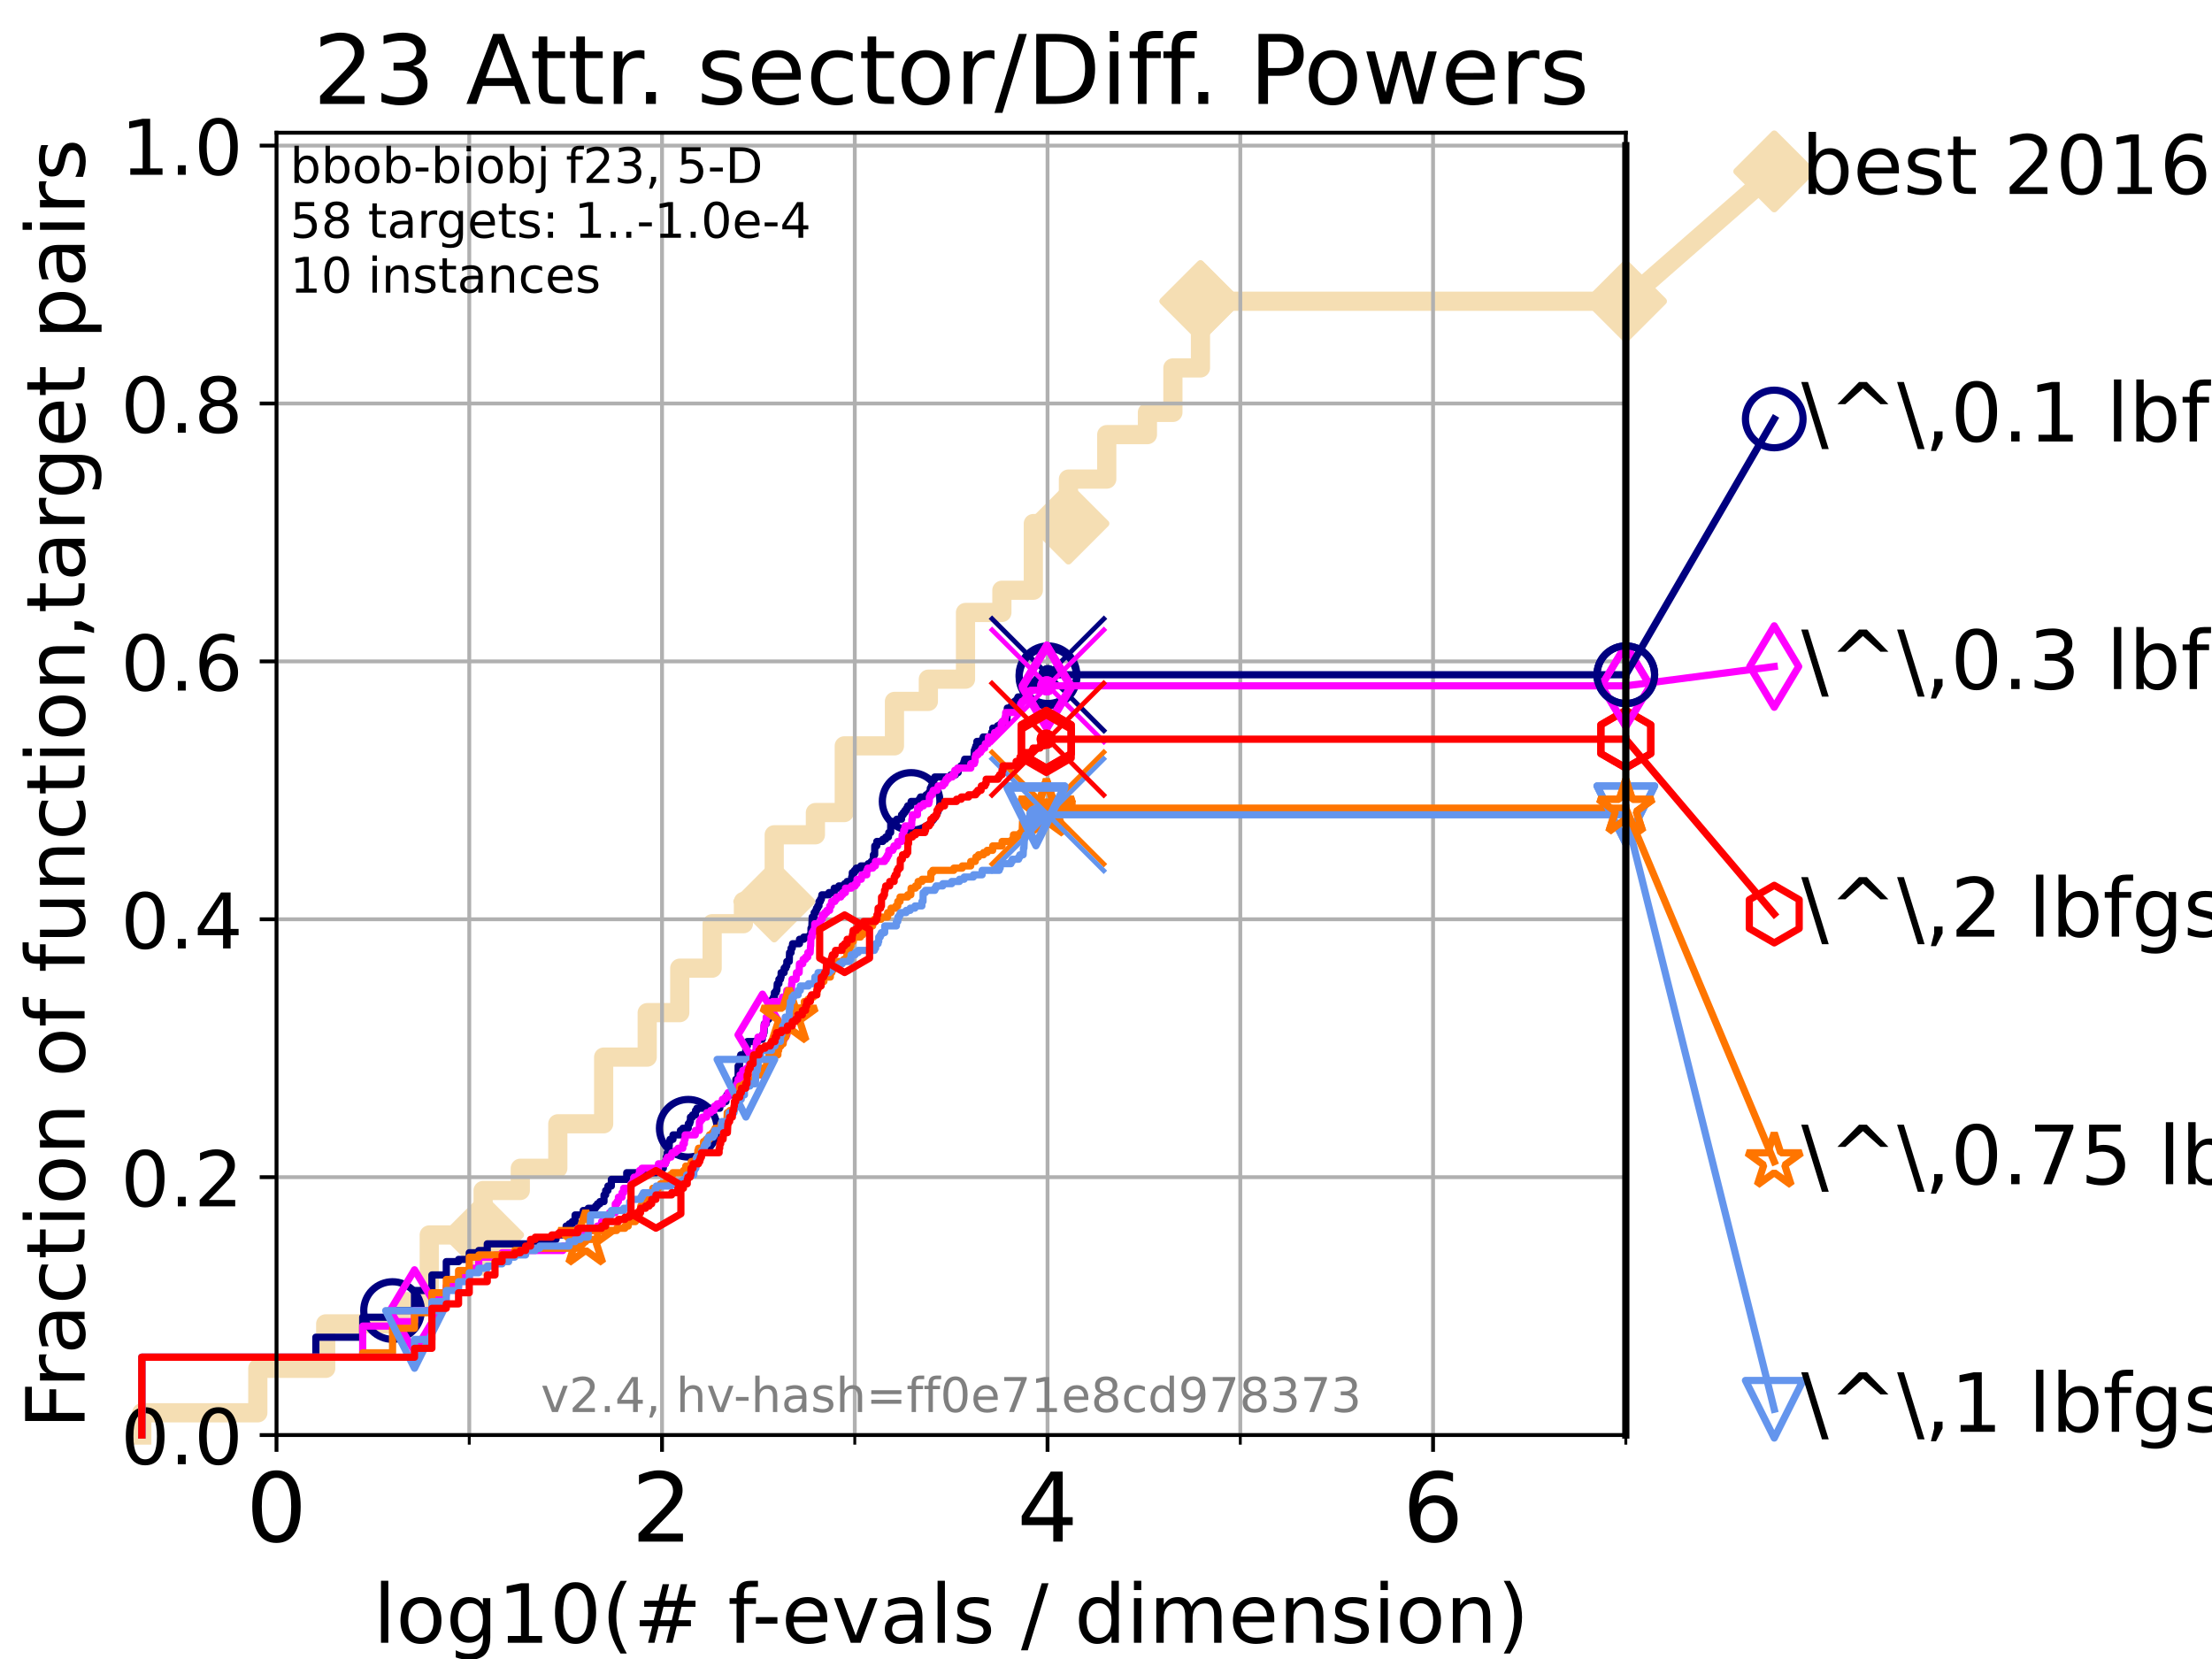 <?xml version="1.0" encoding="utf-8" standalone="no"?>
<!DOCTYPE svg PUBLIC "-//W3C//DTD SVG 1.1//EN"
  "http://www.w3.org/Graphics/SVG/1.1/DTD/svg11.dtd">
<!-- Created with matplotlib (https://matplotlib.org/) -->
<svg height="345.6pt" version="1.1" viewBox="0 0 460.8 345.6" width="460.8pt" xmlns="http://www.w3.org/2000/svg" xmlns:xlink="http://www.w3.org/1999/xlink">
 <defs>
  <style type="text/css">*{stroke-linecap:butt;stroke-linejoin:round;}</style>
 </defs>
 <g id="figure_1">
  <g id="patch_1">
   <path d="M 0 345.6 
L 460.8 345.6 
L 460.8 0 
L 0 0 
z
" style="fill:#ffffff;"/>
  </g>
  <g id="axes_1">
   <g id="patch_2">
    <path d="M 57.6 298.944 
L 338.688 298.944 
L 338.688 27.648 
L 57.6 27.648 
z
" style="fill:#ffffff;"/>
   </g>
   <g id="line2d_1">
    <path d="M 29.533 298.944 
L 29.533 294.313 
L 53.709 294.313 
L 53.709 285.05 
L 67.851 285.05 
L 67.851 275.788 
L 84.213 275.788 
L 84.213 271.157 
L 89.419 271.157 
L 89.419 257.263 
L 100.642 257.263 
L 100.642 248.001 
L 108.389 248.001 
L 108.389 243.37 
L 116.203 243.37 
L 116.203 234.107 
L 125.753 234.107 
L 125.753 220.214 
L 134.829 220.214 
L 134.829 210.951 
L 141.606 210.951 
L 141.606 201.689 
L 148.354 201.689 
L 148.354 192.426 
L 154.867 192.426 
L 154.867 187.795 
L 161.284 187.795 
L 161.284 173.901 
L 169.864 173.901 
L 169.864 169.27 
L 175.877 169.27 
L 175.877 155.377 
L 186.33 155.377 
L 186.33 146.114 
L 193.393 146.114 
L 193.393 141.483 
L 201.133 141.483 
L 201.133 127.589 
L 208.711 127.589 
L 208.711 122.958 
L 215.262 122.958 
L 215.262 109.065 
L 222.574 109.065 
L 222.574 99.802 
L 230.556 99.802 
L 230.556 90.54 
L 239.028 90.54 
L 239.028 85.909 
L 244.336 85.909 
L 244.336 76.646 
L 250.078 76.646 
L 250.078 62.753 
L 338.688 62.753 
" style="fill:none;stroke:#f5deb3;stroke-linecap:square;stroke-width:4;"/>
   </g>
   <g id="line2d_2">
    <defs>
     <path d="M 0 7.778 
L 7.778 0 
L 0 -7.778 
L -7.778 0 
z
" id="m0954d1d4fb" style="stroke:#f5deb3;stroke-linejoin:miter;stroke-width:1.5;"/>
    </defs>
    <g>
     <use style="fill:#f5deb3;stroke:#f5deb3;stroke-linejoin:miter;stroke-width:1.5;" x="100.642" xlink:href="#m0954d1d4fb" y="257.263"/>
     <use style="fill:#f5deb3;stroke:#f5deb3;stroke-linejoin:miter;stroke-width:1.5;" x="161.284" xlink:href="#m0954d1d4fb" y="187.795"/>
     <use style="fill:#f5deb3;stroke:#f5deb3;stroke-linejoin:miter;stroke-width:1.5;" x="222.574" xlink:href="#m0954d1d4fb" y="109.065"/>
     <use style="fill:#f5deb3;stroke:#f5deb3;stroke-linejoin:miter;stroke-width:1.5;" x="250.078" xlink:href="#m0954d1d4fb" y="62.753"/>
     <use style="fill:#f5deb3;stroke:#f5deb3;stroke-linejoin:miter;stroke-width:1.5;" x="250.078" xlink:href="#m0954d1d4fb" y="62.753"/>
     <use style="fill:#f5deb3;stroke:#f5deb3;stroke-linejoin:miter;stroke-width:1.5;" x="338.688" xlink:href="#m0954d1d4fb" y="62.753"/>
    </g>
   </g>
   <g id="line2d_3">
    <path style="fill:none;stroke:#f5deb3;stroke-linecap:square;stroke-width:4;"/>
    <g/>
   </g>
   <g id="line2d_4">
    <path d="M 338.688 62.753 
L 369.608 35.706 
" style="fill:none;stroke:#f5deb3;stroke-linecap:square;stroke-width:4;"/>
    <g>
     <use style="fill:#f5deb3;stroke:#f5deb3;stroke-linejoin:miter;stroke-width:1.5;" x="338.688" xlink:href="#m0954d1d4fb" y="62.753"/>
     <use style="fill:#f5deb3;stroke:#f5deb3;stroke-linejoin:miter;stroke-width:1.5;" x="369.608" xlink:href="#m0954d1d4fb" y="35.706"/>
    </g>
   </g>
   <g id="matplotlib.axis_1">
    <g id="xtick_1">
     <g id="line2d_5">
      <path clip-path="url(#pf73a22d839)" d="M 57.6 298.944 
L 57.6 27.648 
" style="fill:none;stroke:#b0b0b0;stroke-linecap:square;stroke-width:0.8;"/>
     </g>
     <g id="line2d_6">
      <defs>
       <path d="M 0 0 
L 0 3.5 
" id="md974e67da3" style="stroke:#000000;stroke-width:0.8;"/>
      </defs>
      <g>
       <use style="stroke:#000000;stroke-width:0.8;" x="57.6" xlink:href="#md974e67da3" y="298.944"/>
      </g>
     </g>
     <g id="text_1">
      <!-- 0 -->
      <g transform="translate(51.237 321.141)scale(0.2 -0.2)">
       <defs>
        <path d="M 31.781 66.406 
Q 24.172 66.406 20.328 58.906 
Q 16.5 51.422 16.5 36.375 
Q 16.5 21.391 20.328 13.891 
Q 24.172 6.391 31.781 6.391 
Q 39.453 6.391 43.281 13.891 
Q 47.125 21.391 47.125 36.375 
Q 47.125 51.422 43.281 58.906 
Q 39.453 66.406 31.781 66.406 
z
M 31.781 74.219 
Q 44.047 74.219 50.516 64.516 
Q 56.984 54.828 56.984 36.375 
Q 56.984 17.969 50.516 8.266 
Q 44.047 -1.422 31.781 -1.422 
Q 19.531 -1.422 13.062 8.266 
Q 6.594 17.969 6.594 36.375 
Q 6.594 54.828 13.062 64.516 
Q 19.531 74.219 31.781 74.219 
z
" id="DejaVuSans-48"/>
       </defs>
       <use xlink:href="#DejaVuSans-48"/>
      </g>
     </g>
    </g>
    <g id="xtick_2">
     <g id="line2d_7">
      <path clip-path="url(#pf73a22d839)" d="M 137.911 298.944 
L 137.911 27.648 
" style="fill:none;stroke:#b0b0b0;stroke-linecap:square;stroke-width:0.8;"/>
     </g>
     <g id="line2d_8">
      <g>
       <use style="stroke:#000000;stroke-width:0.8;" x="137.911" xlink:href="#md974e67da3" y="298.944"/>
      </g>
     </g>
     <g id="text_2">
      <!-- 2 -->
      <g transform="translate(131.548 321.141)scale(0.2 -0.2)">
       <defs>
        <path d="M 19.188 8.297 
L 53.609 8.297 
L 53.609 0 
L 7.328 0 
L 7.328 8.297 
Q 12.938 14.109 22.625 23.891 
Q 32.328 33.688 34.812 36.531 
Q 39.547 41.844 41.422 45.531 
Q 43.312 49.219 43.312 52.781 
Q 43.312 58.594 39.234 62.25 
Q 35.156 65.922 28.609 65.922 
Q 23.969 65.922 18.812 64.312 
Q 13.672 62.703 7.812 59.422 
L 7.812 69.391 
Q 13.766 71.781 18.938 73 
Q 24.125 74.219 28.422 74.219 
Q 39.75 74.219 46.484 68.547 
Q 53.219 62.891 53.219 53.422 
Q 53.219 48.922 51.531 44.891 
Q 49.859 40.875 45.406 35.406 
Q 44.188 33.984 37.641 27.219 
Q 31.109 20.453 19.188 8.297 
z
" id="DejaVuSans-50"/>
       </defs>
       <use xlink:href="#DejaVuSans-50"/>
      </g>
     </g>
    </g>
    <g id="xtick_3">
     <g id="line2d_9">
      <path clip-path="url(#pf73a22d839)" d="M 218.222 298.944 
L 218.222 27.648 
" style="fill:none;stroke:#b0b0b0;stroke-linecap:square;stroke-width:0.8;"/>
     </g>
     <g id="line2d_10">
      <g>
       <use style="stroke:#000000;stroke-width:0.8;" x="218.222" xlink:href="#md974e67da3" y="298.944"/>
      </g>
     </g>
     <g id="text_3">
      <!-- 4 -->
      <g transform="translate(211.859 321.141)scale(0.2 -0.2)">
       <defs>
        <path d="M 37.797 64.312 
L 12.891 25.391 
L 37.797 25.391 
z
M 35.203 72.906 
L 47.609 72.906 
L 47.609 25.391 
L 58.016 25.391 
L 58.016 17.188 
L 47.609 17.188 
L 47.609 0 
L 37.797 0 
L 37.797 17.188 
L 4.891 17.188 
L 4.891 26.703 
z
" id="DejaVuSans-52"/>
       </defs>
       <use xlink:href="#DejaVuSans-52"/>
      </g>
     </g>
    </g>
    <g id="xtick_4">
     <g id="line2d_11">
      <path clip-path="url(#pf73a22d839)" d="M 298.533 298.944 
L 298.533 27.648 
" style="fill:none;stroke:#b0b0b0;stroke-linecap:square;stroke-width:0.8;"/>
     </g>
     <g id="line2d_12">
      <g>
       <use style="stroke:#000000;stroke-width:0.8;" x="298.533" xlink:href="#md974e67da3" y="298.944"/>
      </g>
     </g>
     <g id="text_4">
      <!-- 6 -->
      <g transform="translate(292.17 321.141)scale(0.2 -0.2)">
       <defs>
        <path d="M 33.016 40.375 
Q 26.375 40.375 22.484 35.828 
Q 18.609 31.297 18.609 23.391 
Q 18.609 15.531 22.484 10.953 
Q 26.375 6.391 33.016 6.391 
Q 39.656 6.391 43.531 10.953 
Q 47.406 15.531 47.406 23.391 
Q 47.406 31.297 43.531 35.828 
Q 39.656 40.375 33.016 40.375 
z
M 52.594 71.297 
L 52.594 62.312 
Q 48.875 64.062 45.094 64.984 
Q 41.312 65.922 37.594 65.922 
Q 27.828 65.922 22.672 59.328 
Q 17.531 52.734 16.797 39.406 
Q 19.672 43.656 24.016 45.922 
Q 28.375 48.188 33.594 48.188 
Q 44.578 48.188 50.953 41.516 
Q 57.328 34.859 57.328 23.391 
Q 57.328 12.156 50.688 5.359 
Q 44.047 -1.422 33.016 -1.422 
Q 20.359 -1.422 13.672 8.266 
Q 6.984 17.969 6.984 36.375 
Q 6.984 53.656 15.188 63.938 
Q 23.391 74.219 37.203 74.219 
Q 40.922 74.219 44.703 73.484 
Q 48.484 72.75 52.594 71.297 
z
" id="DejaVuSans-54"/>
       </defs>
       <use xlink:href="#DejaVuSans-54"/>
      </g>
     </g>
    </g>
    <g id="xtick_5">
     <g id="line2d_13">
      <path clip-path="url(#pf73a22d839)" d="M 97.755 298.944 
L 97.755 27.648 
" style="fill:none;stroke:#b0b0b0;stroke-linecap:square;stroke-width:0.8;"/>
     </g>
     <g id="line2d_14">
      <defs>
       <path d="M 0 0 
L 0 2 
" id="mfd7843d79a" style="stroke:#000000;stroke-width:0.6;"/>
      </defs>
      <g>
       <use style="stroke:#000000;stroke-width:0.6;" x="97.755" xlink:href="#mfd7843d79a" y="298.944"/>
      </g>
     </g>
    </g>
    <g id="xtick_6">
     <g id="line2d_15">
      <path clip-path="url(#pf73a22d839)" d="M 178.066 298.944 
L 178.066 27.648 
" style="fill:none;stroke:#b0b0b0;stroke-linecap:square;stroke-width:0.8;"/>
     </g>
     <g id="line2d_16">
      <g>
       <use style="stroke:#000000;stroke-width:0.6;" x="178.066" xlink:href="#mfd7843d79a" y="298.944"/>
      </g>
     </g>
    </g>
    <g id="xtick_7">
     <g id="line2d_17">
      <path clip-path="url(#pf73a22d839)" d="M 258.377 298.944 
L 258.377 27.648 
" style="fill:none;stroke:#b0b0b0;stroke-linecap:square;stroke-width:0.8;"/>
     </g>
     <g id="line2d_18">
      <g>
       <use style="stroke:#000000;stroke-width:0.6;" x="258.377" xlink:href="#mfd7843d79a" y="298.944"/>
      </g>
     </g>
    </g>
    <g id="xtick_8">
     <g id="line2d_19">
      <path clip-path="url(#pf73a22d839)" d="M 338.688 298.944 
L 338.688 27.648 
" style="fill:none;stroke:#b0b0b0;stroke-linecap:square;stroke-width:0.8;"/>
     </g>
     <g id="line2d_20">
      <g>
       <use style="stroke:#000000;stroke-width:0.6;" x="338.688" xlink:href="#mfd7843d79a" y="298.944"/>
      </g>
     </g>
    </g>
    <g id="text_5">
     <!-- log10(# f-evals / dimension) -->
     <g transform="translate(77.764 342.218)scale(0.17 -0.17)">
      <defs>
       <path d="M 9.422 75.984 
L 18.406 75.984 
L 18.406 0 
L 9.422 0 
z
" id="DejaVuSans-108"/>
       <path d="M 30.609 48.391 
Q 23.391 48.391 19.188 42.75 
Q 14.984 37.109 14.984 27.297 
Q 14.984 17.484 19.156 11.844 
Q 23.344 6.203 30.609 6.203 
Q 37.797 6.203 41.984 11.859 
Q 46.188 17.531 46.188 27.297 
Q 46.188 37.016 41.984 42.703 
Q 37.797 48.391 30.609 48.391 
z
M 30.609 56 
Q 42.328 56 49.016 48.375 
Q 55.719 40.766 55.719 27.297 
Q 55.719 13.875 49.016 6.219 
Q 42.328 -1.422 30.609 -1.422 
Q 18.844 -1.422 12.172 6.219 
Q 5.516 13.875 5.516 27.297 
Q 5.516 40.766 12.172 48.375 
Q 18.844 56 30.609 56 
z
" id="DejaVuSans-111"/>
       <path d="M 45.406 27.984 
Q 45.406 37.75 41.375 43.109 
Q 37.359 48.484 30.078 48.484 
Q 22.859 48.484 18.828 43.109 
Q 14.797 37.75 14.797 27.984 
Q 14.797 18.266 18.828 12.891 
Q 22.859 7.516 30.078 7.516 
Q 37.359 7.516 41.375 12.891 
Q 45.406 18.266 45.406 27.984 
z
M 54.391 6.781 
Q 54.391 -7.172 48.188 -13.984 
Q 42 -20.797 29.203 -20.797 
Q 24.469 -20.797 20.266 -20.094 
Q 16.062 -19.391 12.109 -17.922 
L 12.109 -9.188 
Q 16.062 -11.328 19.922 -12.344 
Q 23.781 -13.375 27.781 -13.375 
Q 36.625 -13.375 41.016 -8.766 
Q 45.406 -4.156 45.406 5.172 
L 45.406 9.625 
Q 42.625 4.781 38.281 2.391 
Q 33.938 0 27.875 0 
Q 17.828 0 11.672 7.656 
Q 5.516 15.328 5.516 27.984 
Q 5.516 40.672 11.672 48.328 
Q 17.828 56 27.875 56 
Q 33.938 56 38.281 53.609 
Q 42.625 51.219 45.406 46.391 
L 45.406 54.688 
L 54.391 54.688 
z
" id="DejaVuSans-103"/>
       <path d="M 12.406 8.297 
L 28.516 8.297 
L 28.516 63.922 
L 10.984 60.406 
L 10.984 69.391 
L 28.422 72.906 
L 38.281 72.906 
L 38.281 8.297 
L 54.391 8.297 
L 54.391 0 
L 12.406 0 
z
" id="DejaVuSans-49"/>
       <path d="M 31 75.875 
Q 24.469 64.656 21.281 53.656 
Q 18.109 42.672 18.109 31.391 
Q 18.109 20.125 21.312 9.062 
Q 24.516 -2 31 -13.188 
L 23.188 -13.188 
Q 15.875 -1.703 12.234 9.375 
Q 8.594 20.453 8.594 31.391 
Q 8.594 42.281 12.203 53.312 
Q 15.828 64.359 23.188 75.875 
z
" id="DejaVuSans-40"/>
       <path d="M 51.125 44 
L 36.922 44 
L 32.812 27.688 
L 47.125 27.688 
z
M 43.797 71.781 
L 38.719 51.516 
L 52.984 51.516 
L 58.109 71.781 
L 65.922 71.781 
L 60.891 51.516 
L 76.125 51.516 
L 76.125 44 
L 58.984 44 
L 54.984 27.688 
L 70.516 27.688 
L 70.516 20.219 
L 53.078 20.219 
L 48 0 
L 40.188 0 
L 45.219 20.219 
L 30.906 20.219 
L 25.875 0 
L 18.016 0 
L 23.094 20.219 
L 7.719 20.219 
L 7.719 27.688 
L 24.906 27.688 
L 29 44 
L 13.281 44 
L 13.281 51.516 
L 30.906 51.516 
L 35.891 71.781 
z
" id="DejaVuSans-35"/>
       <path id="DejaVuSans-32"/>
       <path d="M 37.109 75.984 
L 37.109 68.5 
L 28.516 68.5 
Q 23.688 68.5 21.797 66.547 
Q 19.922 64.594 19.922 59.516 
L 19.922 54.688 
L 34.719 54.688 
L 34.719 47.703 
L 19.922 47.703 
L 19.922 0 
L 10.891 0 
L 10.891 47.703 
L 2.297 47.703 
L 2.297 54.688 
L 10.891 54.688 
L 10.891 58.5 
Q 10.891 67.625 15.141 71.797 
Q 19.391 75.984 28.609 75.984 
z
" id="DejaVuSans-102"/>
       <path d="M 4.891 31.391 
L 31.203 31.391 
L 31.203 23.391 
L 4.891 23.391 
z
" id="DejaVuSans-45"/>
       <path d="M 56.203 29.594 
L 56.203 25.203 
L 14.891 25.203 
Q 15.484 15.922 20.484 11.062 
Q 25.484 6.203 34.422 6.203 
Q 39.594 6.203 44.453 7.469 
Q 49.312 8.734 54.109 11.281 
L 54.109 2.781 
Q 49.266 0.734 44.188 -0.344 
Q 39.109 -1.422 33.891 -1.422 
Q 20.797 -1.422 13.156 6.188 
Q 5.516 13.812 5.516 26.812 
Q 5.516 40.234 12.766 48.109 
Q 20.016 56 32.328 56 
Q 43.359 56 49.781 48.891 
Q 56.203 41.797 56.203 29.594 
z
M 47.219 32.234 
Q 47.125 39.594 43.094 43.984 
Q 39.062 48.391 32.422 48.391 
Q 24.906 48.391 20.391 44.141 
Q 15.875 39.891 15.188 32.172 
z
" id="DejaVuSans-101"/>
       <path d="M 2.984 54.688 
L 12.5 54.688 
L 29.594 8.797 
L 46.688 54.688 
L 56.203 54.688 
L 35.688 0 
L 23.484 0 
z
" id="DejaVuSans-118"/>
       <path d="M 34.281 27.484 
Q 23.391 27.484 19.188 25 
Q 14.984 22.516 14.984 16.5 
Q 14.984 11.719 18.141 8.906 
Q 21.297 6.109 26.703 6.109 
Q 34.188 6.109 38.703 11.406 
Q 43.219 16.703 43.219 25.484 
L 43.219 27.484 
z
M 52.203 31.203 
L 52.203 0 
L 43.219 0 
L 43.219 8.297 
Q 40.141 3.328 35.547 0.953 
Q 30.953 -1.422 24.312 -1.422 
Q 15.922 -1.422 10.953 3.297 
Q 6 8.016 6 15.922 
Q 6 25.141 12.172 29.828 
Q 18.359 34.516 30.609 34.516 
L 43.219 34.516 
L 43.219 35.406 
Q 43.219 41.609 39.141 45 
Q 35.062 48.391 27.688 48.391 
Q 23 48.391 18.547 47.266 
Q 14.109 46.141 10.016 43.891 
L 10.016 52.203 
Q 14.938 54.109 19.578 55.047 
Q 24.219 56 28.609 56 
Q 40.484 56 46.344 49.844 
Q 52.203 43.703 52.203 31.203 
z
" id="DejaVuSans-97"/>
       <path d="M 44.281 53.078 
L 44.281 44.578 
Q 40.484 46.531 36.375 47.5 
Q 32.281 48.484 27.875 48.484 
Q 21.188 48.484 17.844 46.438 
Q 14.5 44.391 14.5 40.281 
Q 14.5 37.156 16.891 35.375 
Q 19.281 33.594 26.516 31.984 
L 29.594 31.297 
Q 39.156 29.25 43.188 25.516 
Q 47.219 21.781 47.219 15.094 
Q 47.219 7.469 41.188 3.016 
Q 35.156 -1.422 24.609 -1.422 
Q 20.219 -1.422 15.453 -0.562 
Q 10.688 0.297 5.422 2 
L 5.422 11.281 
Q 10.406 8.688 15.234 7.391 
Q 20.062 6.109 24.812 6.109 
Q 31.156 6.109 34.562 8.281 
Q 37.984 10.453 37.984 14.406 
Q 37.984 18.062 35.516 20.016 
Q 33.062 21.969 24.703 23.781 
L 21.578 24.516 
Q 13.234 26.266 9.516 29.906 
Q 5.812 33.547 5.812 39.891 
Q 5.812 47.609 11.281 51.797 
Q 16.75 56 26.812 56 
Q 31.781 56 36.172 55.266 
Q 40.578 54.547 44.281 53.078 
z
" id="DejaVuSans-115"/>
       <path d="M 25.391 72.906 
L 33.688 72.906 
L 8.297 -9.281 
L 0 -9.281 
z
" id="DejaVuSans-47"/>
       <path d="M 45.406 46.391 
L 45.406 75.984 
L 54.391 75.984 
L 54.391 0 
L 45.406 0 
L 45.406 8.203 
Q 42.578 3.328 38.25 0.953 
Q 33.938 -1.422 27.875 -1.422 
Q 17.969 -1.422 11.734 6.484 
Q 5.516 14.406 5.516 27.297 
Q 5.516 40.188 11.734 48.094 
Q 17.969 56 27.875 56 
Q 33.938 56 38.25 53.625 
Q 42.578 51.266 45.406 46.391 
z
M 14.797 27.297 
Q 14.797 17.391 18.875 11.75 
Q 22.953 6.109 30.078 6.109 
Q 37.203 6.109 41.297 11.75 
Q 45.406 17.391 45.406 27.297 
Q 45.406 37.203 41.297 42.844 
Q 37.203 48.484 30.078 48.484 
Q 22.953 48.484 18.875 42.844 
Q 14.797 37.203 14.797 27.297 
z
" id="DejaVuSans-100"/>
       <path d="M 9.422 54.688 
L 18.406 54.688 
L 18.406 0 
L 9.422 0 
z
M 9.422 75.984 
L 18.406 75.984 
L 18.406 64.594 
L 9.422 64.594 
z
" id="DejaVuSans-105"/>
       <path d="M 52 44.188 
Q 55.375 50.25 60.062 53.125 
Q 64.75 56 71.094 56 
Q 79.641 56 84.281 50.016 
Q 88.922 44.047 88.922 33.016 
L 88.922 0 
L 79.891 0 
L 79.891 32.719 
Q 79.891 40.578 77.094 44.375 
Q 74.312 48.188 68.609 48.188 
Q 61.625 48.188 57.562 43.547 
Q 53.516 38.922 53.516 30.906 
L 53.516 0 
L 44.484 0 
L 44.484 32.719 
Q 44.484 40.625 41.703 44.406 
Q 38.922 48.188 33.109 48.188 
Q 26.219 48.188 22.156 43.531 
Q 18.109 38.875 18.109 30.906 
L 18.109 0 
L 9.078 0 
L 9.078 54.688 
L 18.109 54.688 
L 18.109 46.188 
Q 21.188 51.219 25.484 53.609 
Q 29.781 56 35.688 56 
Q 41.656 56 45.828 52.969 
Q 50 49.953 52 44.188 
z
" id="DejaVuSans-109"/>
       <path d="M 54.891 33.016 
L 54.891 0 
L 45.906 0 
L 45.906 32.719 
Q 45.906 40.484 42.875 44.328 
Q 39.844 48.188 33.797 48.188 
Q 26.516 48.188 22.312 43.547 
Q 18.109 38.922 18.109 30.906 
L 18.109 0 
L 9.078 0 
L 9.078 54.688 
L 18.109 54.688 
L 18.109 46.188 
Q 21.344 51.125 25.703 53.562 
Q 30.078 56 35.797 56 
Q 45.219 56 50.047 50.172 
Q 54.891 44.344 54.891 33.016 
z
" id="DejaVuSans-110"/>
       <path d="M 8.016 75.875 
L 15.828 75.875 
Q 23.141 64.359 26.781 53.312 
Q 30.422 42.281 30.422 31.391 
Q 30.422 20.453 26.781 9.375 
Q 23.141 -1.703 15.828 -13.188 
L 8.016 -13.188 
Q 14.5 -2 17.703 9.062 
Q 20.906 20.125 20.906 31.391 
Q 20.906 42.672 17.703 53.656 
Q 14.5 64.656 8.016 75.875 
z
" id="DejaVuSans-41"/>
      </defs>
      <use xlink:href="#DejaVuSans-108"/>
      <use x="27.783" xlink:href="#DejaVuSans-111"/>
      <use x="88.965" xlink:href="#DejaVuSans-103"/>
      <use x="152.441" xlink:href="#DejaVuSans-49"/>
      <use x="216.064" xlink:href="#DejaVuSans-48"/>
      <use x="279.688" xlink:href="#DejaVuSans-40"/>
      <use x="318.701" xlink:href="#DejaVuSans-35"/>
      <use x="402.49" xlink:href="#DejaVuSans-32"/>
      <use x="434.277" xlink:href="#DejaVuSans-102"/>
      <use x="463.982" xlink:href="#DejaVuSans-45"/>
      <use x="500.066" xlink:href="#DejaVuSans-101"/>
      <use x="561.59" xlink:href="#DejaVuSans-118"/>
      <use x="620.77" xlink:href="#DejaVuSans-97"/>
      <use x="682.049" xlink:href="#DejaVuSans-108"/>
      <use x="709.832" xlink:href="#DejaVuSans-115"/>
      <use x="761.932" xlink:href="#DejaVuSans-32"/>
      <use x="793.719" xlink:href="#DejaVuSans-47"/>
      <use x="827.41" xlink:href="#DejaVuSans-32"/>
      <use x="859.197" xlink:href="#DejaVuSans-100"/>
      <use x="922.674" xlink:href="#DejaVuSans-105"/>
      <use x="950.457" xlink:href="#DejaVuSans-109"/>
      <use x="1047.869" xlink:href="#DejaVuSans-101"/>
      <use x="1109.393" xlink:href="#DejaVuSans-110"/>
      <use x="1172.771" xlink:href="#DejaVuSans-115"/>
      <use x="1224.871" xlink:href="#DejaVuSans-105"/>
      <use x="1252.654" xlink:href="#DejaVuSans-111"/>
      <use x="1313.836" xlink:href="#DejaVuSans-110"/>
      <use x="1377.215" xlink:href="#DejaVuSans-41"/>
     </g>
    </g>
   </g>
   <g id="matplotlib.axis_2">
    <g id="ytick_1">
     <g id="line2d_21">
      <path clip-path="url(#pf73a22d839)" d="M 57.6 298.944 
L 338.688 298.944 
" style="fill:none;stroke:#b0b0b0;stroke-linecap:square;stroke-width:0.8;"/>
     </g>
     <g id="line2d_22">
      <defs>
       <path d="M 0 0 
L -3.5 0 
" id="m628d24d6e3" style="stroke:#000000;stroke-width:0.8;"/>
      </defs>
      <g>
       <use style="stroke:#000000;stroke-width:0.8;" x="57.6" xlink:href="#m628d24d6e3" y="298.944"/>
      </g>
     </g>
     <g id="text_6">
      <!-- 0.0 -->
      <g transform="translate(25.155 305.023)scale(0.16 -0.16)">
       <defs>
        <path d="M 10.688 12.406 
L 21 12.406 
L 21 0 
L 10.688 0 
z
" id="DejaVuSans-46"/>
       </defs>
       <use xlink:href="#DejaVuSans-48"/>
       <use x="63.623" xlink:href="#DejaVuSans-46"/>
       <use x="95.41" xlink:href="#DejaVuSans-48"/>
      </g>
     </g>
    </g>
    <g id="ytick_2">
     <g id="line2d_23">
      <path clip-path="url(#pf73a22d839)" d="M 57.6 245.222 
L 338.688 245.222 
" style="fill:none;stroke:#b0b0b0;stroke-linecap:square;stroke-width:0.8;"/>
     </g>
     <g id="line2d_24">
      <g>
       <use style="stroke:#000000;stroke-width:0.8;" x="57.6" xlink:href="#m628d24d6e3" y="245.222"/>
      </g>
     </g>
     <g id="text_7">
      <!-- 0.2 -->
      <g transform="translate(25.155 251.301)scale(0.16 -0.16)">
       <use xlink:href="#DejaVuSans-48"/>
       <use x="63.623" xlink:href="#DejaVuSans-46"/>
       <use x="95.41" xlink:href="#DejaVuSans-50"/>
      </g>
     </g>
    </g>
    <g id="ytick_3">
     <g id="line2d_25">
      <path clip-path="url(#pf73a22d839)" d="M 57.6 191.5 
L 338.688 191.5 
" style="fill:none;stroke:#b0b0b0;stroke-linecap:square;stroke-width:0.8;"/>
     </g>
     <g id="line2d_26">
      <g>
       <use style="stroke:#000000;stroke-width:0.8;" x="57.6" xlink:href="#m628d24d6e3" y="191.5"/>
      </g>
     </g>
     <g id="text_8">
      <!-- 0.4 -->
      <g transform="translate(25.155 197.579)scale(0.16 -0.16)">
       <use xlink:href="#DejaVuSans-48"/>
       <use x="63.623" xlink:href="#DejaVuSans-46"/>
       <use x="95.41" xlink:href="#DejaVuSans-52"/>
      </g>
     </g>
    </g>
    <g id="ytick_4">
     <g id="line2d_27">
      <path clip-path="url(#pf73a22d839)" d="M 57.6 137.778 
L 338.688 137.778 
" style="fill:none;stroke:#b0b0b0;stroke-linecap:square;stroke-width:0.8;"/>
     </g>
     <g id="line2d_28">
      <g>
       <use style="stroke:#000000;stroke-width:0.8;" x="57.6" xlink:href="#m628d24d6e3" y="137.778"/>
      </g>
     </g>
     <g id="text_9">
      <!-- 0.6 -->
      <g transform="translate(25.155 143.857)scale(0.16 -0.16)">
       <use xlink:href="#DejaVuSans-48"/>
       <use x="63.623" xlink:href="#DejaVuSans-46"/>
       <use x="95.41" xlink:href="#DejaVuSans-54"/>
      </g>
     </g>
    </g>
    <g id="ytick_5">
     <g id="line2d_29">
      <path clip-path="url(#pf73a22d839)" d="M 57.6 84.056 
L 338.688 84.056 
" style="fill:none;stroke:#b0b0b0;stroke-linecap:square;stroke-width:0.8;"/>
     </g>
     <g id="line2d_30">
      <g>
       <use style="stroke:#000000;stroke-width:0.8;" x="57.6" xlink:href="#m628d24d6e3" y="84.056"/>
      </g>
     </g>
     <g id="text_10">
      <!-- 0.8 -->
      <g transform="translate(25.155 90.135)scale(0.16 -0.16)">
       <defs>
        <path d="M 31.781 34.625 
Q 24.75 34.625 20.719 30.859 
Q 16.703 27.094 16.703 20.516 
Q 16.703 13.922 20.719 10.156 
Q 24.75 6.391 31.781 6.391 
Q 38.812 6.391 42.859 10.172 
Q 46.922 13.969 46.922 20.516 
Q 46.922 27.094 42.891 30.859 
Q 38.875 34.625 31.781 34.625 
z
M 21.922 38.812 
Q 15.578 40.375 12.031 44.719 
Q 8.5 49.078 8.5 55.328 
Q 8.5 64.062 14.719 69.141 
Q 20.953 74.219 31.781 74.219 
Q 42.672 74.219 48.875 69.141 
Q 55.078 64.062 55.078 55.328 
Q 55.078 49.078 51.531 44.719 
Q 48 40.375 41.703 38.812 
Q 48.828 37.156 52.797 32.312 
Q 56.781 27.484 56.781 20.516 
Q 56.781 9.906 50.312 4.234 
Q 43.844 -1.422 31.781 -1.422 
Q 19.734 -1.422 13.25 4.234 
Q 6.781 9.906 6.781 20.516 
Q 6.781 27.484 10.781 32.312 
Q 14.797 37.156 21.922 38.812 
z
M 18.312 54.391 
Q 18.312 48.734 21.844 45.562 
Q 25.391 42.391 31.781 42.391 
Q 38.141 42.391 41.719 45.562 
Q 45.312 48.734 45.312 54.391 
Q 45.312 60.062 41.719 63.234 
Q 38.141 66.406 31.781 66.406 
Q 25.391 66.406 21.844 63.234 
Q 18.312 60.062 18.312 54.391 
z
" id="DejaVuSans-56"/>
       </defs>
       <use xlink:href="#DejaVuSans-48"/>
       <use x="63.623" xlink:href="#DejaVuSans-46"/>
       <use x="95.41" xlink:href="#DejaVuSans-56"/>
      </g>
     </g>
    </g>
    <g id="ytick_6">
     <g id="line2d_31">
      <path clip-path="url(#pf73a22d839)" d="M 57.6 30.334 
L 338.688 30.334 
" style="fill:none;stroke:#b0b0b0;stroke-linecap:square;stroke-width:0.8;"/>
     </g>
     <g id="line2d_32">
      <g>
       <use style="stroke:#000000;stroke-width:0.8;" x="57.6" xlink:href="#m628d24d6e3" y="30.334"/>
      </g>
     </g>
     <g id="text_11">
      <!-- 1.0 -->
      <g transform="translate(25.155 36.413)scale(0.16 -0.16)">
       <use xlink:href="#DejaVuSans-49"/>
       <use x="63.623" xlink:href="#DejaVuSans-46"/>
       <use x="95.41" xlink:href="#DejaVuSans-48"/>
      </g>
     </g>
    </g>
    <g id="text_12">
     <!-- Fraction of function,target pairs -->
     <g transform="translate(17.62 297.681)rotate(-90)scale(0.17 -0.17)">
      <defs>
       <path d="M 9.812 72.906 
L 51.703 72.906 
L 51.703 64.594 
L 19.672 64.594 
L 19.672 43.109 
L 48.578 43.109 
L 48.578 34.812 
L 19.672 34.812 
L 19.672 0 
L 9.812 0 
z
" id="DejaVuSans-70"/>
       <path d="M 41.109 46.297 
Q 39.594 47.172 37.812 47.578 
Q 36.031 48 33.891 48 
Q 26.266 48 22.188 43.047 
Q 18.109 38.094 18.109 28.812 
L 18.109 0 
L 9.078 0 
L 9.078 54.688 
L 18.109 54.688 
L 18.109 46.188 
Q 20.953 51.172 25.484 53.578 
Q 30.031 56 36.531 56 
Q 37.453 56 38.578 55.875 
Q 39.703 55.766 41.062 55.516 
z
" id="DejaVuSans-114"/>
       <path d="M 48.781 52.594 
L 48.781 44.188 
Q 44.969 46.297 41.141 47.344 
Q 37.312 48.391 33.406 48.391 
Q 24.656 48.391 19.812 42.844 
Q 14.984 37.312 14.984 27.297 
Q 14.984 17.281 19.812 11.734 
Q 24.656 6.203 33.406 6.203 
Q 37.312 6.203 41.141 7.25 
Q 44.969 8.297 48.781 10.406 
L 48.781 2.094 
Q 45.016 0.344 40.984 -0.531 
Q 36.969 -1.422 32.422 -1.422 
Q 20.062 -1.422 12.781 6.344 
Q 5.516 14.109 5.516 27.297 
Q 5.516 40.672 12.859 48.328 
Q 20.219 56 33.016 56 
Q 37.156 56 41.109 55.141 
Q 45.062 54.297 48.781 52.594 
z
" id="DejaVuSans-99"/>
       <path d="M 18.312 70.219 
L 18.312 54.688 
L 36.812 54.688 
L 36.812 47.703 
L 18.312 47.703 
L 18.312 18.016 
Q 18.312 11.328 20.141 9.422 
Q 21.969 7.516 27.594 7.516 
L 36.812 7.516 
L 36.812 0 
L 27.594 0 
Q 17.188 0 13.234 3.875 
Q 9.281 7.766 9.281 18.016 
L 9.281 47.703 
L 2.688 47.703 
L 2.688 54.688 
L 9.281 54.688 
L 9.281 70.219 
z
" id="DejaVuSans-116"/>
       <path d="M 8.5 21.578 
L 8.5 54.688 
L 17.484 54.688 
L 17.484 21.922 
Q 17.484 14.156 20.5 10.266 
Q 23.531 6.391 29.594 6.391 
Q 36.859 6.391 41.078 11.031 
Q 45.312 15.672 45.312 23.688 
L 45.312 54.688 
L 54.297 54.688 
L 54.297 0 
L 45.312 0 
L 45.312 8.406 
Q 42.047 3.422 37.719 1 
Q 33.406 -1.422 27.688 -1.422 
Q 18.266 -1.422 13.375 4.438 
Q 8.5 10.297 8.5 21.578 
z
M 31.109 56 
z
" id="DejaVuSans-117"/>
       <path d="M 11.719 12.406 
L 22.016 12.406 
L 22.016 4 
L 14.016 -11.625 
L 7.719 -11.625 
L 11.719 4 
z
" id="DejaVuSans-44"/>
       <path d="M 18.109 8.203 
L 18.109 -20.797 
L 9.078 -20.797 
L 9.078 54.688 
L 18.109 54.688 
L 18.109 46.391 
Q 20.953 51.266 25.266 53.625 
Q 29.594 56 35.594 56 
Q 45.562 56 51.781 48.094 
Q 58.016 40.188 58.016 27.297 
Q 58.016 14.406 51.781 6.484 
Q 45.562 -1.422 35.594 -1.422 
Q 29.594 -1.422 25.266 0.953 
Q 20.953 3.328 18.109 8.203 
z
M 48.688 27.297 
Q 48.688 37.203 44.609 42.844 
Q 40.531 48.484 33.406 48.484 
Q 26.266 48.484 22.188 42.844 
Q 18.109 37.203 18.109 27.297 
Q 18.109 17.391 22.188 11.75 
Q 26.266 6.109 33.406 6.109 
Q 40.531 6.109 44.609 11.75 
Q 48.688 17.391 48.688 27.297 
z
" id="DejaVuSans-112"/>
      </defs>
      <use xlink:href="#DejaVuSans-70"/>
      <use x="50.27" xlink:href="#DejaVuSans-114"/>
      <use x="91.383" xlink:href="#DejaVuSans-97"/>
      <use x="152.662" xlink:href="#DejaVuSans-99"/>
      <use x="207.643" xlink:href="#DejaVuSans-116"/>
      <use x="246.852" xlink:href="#DejaVuSans-105"/>
      <use x="274.635" xlink:href="#DejaVuSans-111"/>
      <use x="335.816" xlink:href="#DejaVuSans-110"/>
      <use x="399.195" xlink:href="#DejaVuSans-32"/>
      <use x="430.982" xlink:href="#DejaVuSans-111"/>
      <use x="492.164" xlink:href="#DejaVuSans-102"/>
      <use x="527.369" xlink:href="#DejaVuSans-32"/>
      <use x="559.156" xlink:href="#DejaVuSans-102"/>
      <use x="594.361" xlink:href="#DejaVuSans-117"/>
      <use x="657.74" xlink:href="#DejaVuSans-110"/>
      <use x="721.119" xlink:href="#DejaVuSans-99"/>
      <use x="776.1" xlink:href="#DejaVuSans-116"/>
      <use x="815.309" xlink:href="#DejaVuSans-105"/>
      <use x="843.092" xlink:href="#DejaVuSans-111"/>
      <use x="904.273" xlink:href="#DejaVuSans-110"/>
      <use x="967.652" xlink:href="#DejaVuSans-44"/>
      <use x="999.439" xlink:href="#DejaVuSans-116"/>
      <use x="1038.648" xlink:href="#DejaVuSans-97"/>
      <use x="1099.928" xlink:href="#DejaVuSans-114"/>
      <use x="1139.291" xlink:href="#DejaVuSans-103"/>
      <use x="1202.768" xlink:href="#DejaVuSans-101"/>
      <use x="1264.291" xlink:href="#DejaVuSans-116"/>
      <use x="1303.5" xlink:href="#DejaVuSans-32"/>
      <use x="1335.287" xlink:href="#DejaVuSans-112"/>
      <use x="1398.764" xlink:href="#DejaVuSans-97"/>
      <use x="1460.043" xlink:href="#DejaVuSans-105"/>
      <use x="1487.826" xlink:href="#DejaVuSans-114"/>
      <use x="1528.939" xlink:href="#DejaVuSans-115"/>
     </g>
    </g>
   </g>
   <g id="line2d_33">
    <defs>
     <path d="M 0 1.5 
C 0.398 1.5 0.779 1.342 1.061 1.061 
C 1.342 0.779 1.5 0.398 1.5 0 
C 1.5 -0.398 1.342 -0.779 1.061 -1.061 
C 0.779 -1.342 0.398 -1.5 0 -1.5 
C -0.398 -1.5 -0.779 -1.342 -1.061 -1.061 
C -1.342 -0.779 -1.5 -0.398 -1.5 0 
C -1.5 0.398 -1.342 0.779 -1.061 1.061 
C -0.779 1.342 -0.398 1.5 0 1.5 
z
" id="m578f60fd8d" style="stroke:#f5deb3;"/>
    </defs>
    <g>
     <use style="fill:#f5deb3;stroke:#f5deb3;" x="250.078" xlink:href="#m578f60fd8d" y="62.753"/>
     <use style="fill:#f5deb3;stroke:#f5deb3;" x="250.078" xlink:href="#m578f60fd8d" y="62.753"/>
    </g>
   </g>
   <g id="line2d_34">
    <defs>
     <path d="M 0 1.5 
C 0.398 1.5 0.779 1.342 1.061 1.061 
C 1.342 0.779 1.5 0.398 1.5 0 
C 1.5 -0.398 1.342 -0.779 1.061 -1.061 
C 0.779 -1.342 0.398 -1.5 0 -1.5 
C -0.398 -1.5 -0.779 -1.342 -1.061 -1.061 
C -1.342 -0.779 -1.5 -0.398 -1.5 0 
C -1.5 0.398 -1.342 0.779 -1.061 1.061 
C -0.779 1.342 -0.398 1.5 0 1.5 
z
" id="m2a4b311bb8" style="stroke:#000080;"/>
    </defs>
    <g>
     <use style="fill:#000080;stroke:#000080;" x="218.307" xlink:href="#m2a4b311bb8" y="140.557"/>
     <use style="fill:#000080;stroke:#000080;" x="218.307" xlink:href="#m2a4b311bb8" y="140.557"/>
    </g>
   </g>
   <g id="line2d_35">
    <path d="M 29.533 298.944 
L 29.533 282.735 
L 65.797 282.735 
L 65.797 278.567 
L 75.556 278.567 
L 75.556 274.399 
L 81.776 274.399 
L 81.776 273.009 
L 86.351 273.009 
L 86.351 268.841 
L 89.973 268.841 
L 89.973 265.599 
L 92.969 265.599 
L 92.969 262.821 
L 95.526 262.821 
L 95.526 262.357 
L 97.755 262.357 
L 97.755 260.968 
L 99.732 260.968 
L 99.732 260.505 
L 101.507 260.505 
L 101.507 259.116 
L 115.077 259.116 
L 115.077 258.189 
L 115.835 258.189 
L 115.835 257.263 
L 117.26 257.263 
L 117.26 256.8 
L 117.931 256.8 
L 117.931 255.411 
L 118.577 255.411 
L 118.577 254.948 
L 119.199 254.948 
L 119.199 254.484 
L 119.801 254.484 
L 119.801 253.095 
L 121.49 253.095 
L 121.49 252.169 
L 122.531 252.169 
L 122.531 251.706 
L 124.063 251.706 
L 124.063 251.243 
L 124.444 251.243 
L 124.444 250.779 
L 124.965 250.779 
L 124.965 250.316 
L 125.823 250.316 
L 125.823 248.927 
L 126.168 248.927 
L 126.168 248.001 
L 126.64 248.001 
L 126.64 247.075 
L 127.358 247.075 
L 127.358 245.685 
L 130.559 245.685 
L 130.559 244.296 
L 136.757 244.296 
L 136.757 243.37 
L 138.188 243.37 
L 138.188 242.443 
L 138.595 242.443 
L 138.595 241.98 
L 138.795 241.98 
L 138.795 241.054 
L 138.993 241.054 
L 138.993 240.128 
L 139.188 240.128 
L 139.188 238.738 
L 139.414 238.738 
L 139.414 237.812 
L 139.573 237.812 
L 139.573 237.349 
L 140.196 237.349 
L 140.196 236.423 
L 141.746 236.423 
L 141.746 235.496 
L 142.243 235.496 
L 142.243 235.033 
L 143.375 235.033 
L 143.375 234.107 
L 143.679 234.107 
L 143.679 233.644 
L 143.828 233.644 
L 143.828 232.718 
L 144.27 232.718 
L 144.27 232.255 
L 144.889 232.255 
L 144.889 231.328 
L 145.167 231.328 
L 145.167 230.865 
L 149.946 230.865 
L 149.946 229.939 
L 150.548 229.939 
L 150.548 229.476 
L 151.228 229.476 
L 151.228 228.55 
L 151.422 228.55 
L 151.422 228.087 
L 152.647 228.087 
L 152.647 227.16 
L 153.018 227.16 
L 153.106 226.234 
L 153.28 226.234 
L 153.294 224.845 
L 153.764 224.845 
L 153.764 222.066 
L 154.043 222.066 
L 154.14 220.214 
L 154.304 220.214 
L 154.304 219.75 
L 155.335 219.75 
L 155.335 218.824 
L 155.463 218.824 
L 155.463 217.898 
L 155.691 217.898 
L 155.691 216.972 
L 157.843 216.972 
L 157.843 216.509 
L 158.795 216.509 
L 158.795 215.582 
L 159.046 215.582 
L 159.046 215.119 
L 159.17 215.119 
L 159.222 213.267 
L 159.648 213.267 
L 159.648 212.34 
L 160.143 212.34 
L 160.143 211.414 
L 160.317 211.414 
L 160.317 210.951 
L 160.661 210.951 
L 160.727 209.099 
L 160.877 209.099 
L 160.877 208.172 
L 161.119 208.172 
L 161.119 207.709 
L 161.32 207.709 
L 161.32 206.783 
L 161.672 206.783 
L 161.672 206.32 
L 161.832 206.32 
L 161.912 204.931 
L 162.26 204.931 
L 162.26 204.004 
L 162.594 204.004 
L 162.594 203.541 
L 162.72 203.541 
L 162.72 202.615 
L 163.348 202.615 
L 163.348 201.689 
L 163.709 201.689 
L 163.709 201.226 
L 163.907 201.226 
L 163.907 200.299 
L 164.418 200.299 
L 164.471 198.447 
L 164.795 198.447 
L 164.795 197.521 
L 165.04 197.521 
L 165.106 196.594 
L 166.548 196.594 
L 166.548 195.668 
L 167.436 195.668 
L 167.436 195.205 
L 168.704 195.205 
L 168.704 194.742 
L 168.936 194.742 
L 168.947 193.353 
L 169.111 193.353 
L 169.198 191.037 
L 169.6 191.037 
L 169.605 190.111 
L 169.92 190.111 
L 169.92 189.648 
L 170.092 189.648 
L 170.092 189.184 
L 170.349 189.184 
L 170.349 188.721 
L 170.613 188.721 
L 170.613 187.795 
L 170.904 187.795 
L 170.904 187.332 
L 171.108 187.332 
L 171.207 186.406 
L 172.678 186.406 
L 172.678 185.943 
L 173.782 185.943 
L 173.782 185.016 
L 174.737 185.016 
L 174.737 184.553 
L 175.952 184.553 
L 175.952 184.09 
L 176.464 184.09 
L 176.464 183.627 
L 177.416 183.627 
L 177.416 182.701 
L 177.528 182.701 
L 177.549 181.775 
L 178 181.775 
L 178 181.311 
L 178.364 181.311 
L 178.364 180.848 
L 179.328 180.848 
L 179.328 180.385 
L 180.861 180.385 
L 180.861 179.922 
L 181.491 179.922 
L 181.491 179.459 
L 181.885 179.459 
L 181.944 178.07 
L 182.21 178.07 
L 182.229 176.217 
L 182.65 176.217 
L 182.65 175.291 
L 183.907 175.291 
L 183.907 174.828 
L 184.51 174.828 
L 184.51 174.365 
L 185.084 174.365 
L 185.142 173.438 
L 185.542 173.438 
L 185.558 171.586 
L 185.946 171.586 
L 185.946 171.123 
L 186.814 171.123 
L 186.814 170.66 
L 187.808 170.66 
L 187.808 169.733 
L 188.173 169.733 
L 188.173 169.27 
L 188.523 169.27 
L 188.523 168.807 
L 188.857 168.807 
L 188.857 168.344 
L 189.088 168.344 
L 189.088 167.881 
L 189.745 167.881 
L 189.804 166.955 
L 191.483 166.955 
L 191.483 166.492 
L 191.756 166.492 
L 191.756 166.028 
L 192.934 166.028 
L 192.934 165.565 
L 193.48 165.565 
L 193.48 165.102 
L 193.722 165.102 
L 193.807 164.176 
L 194.028 164.176 
L 194.028 163.713 
L 194.298 163.713 
L 194.323 162.323 
L 194.72 162.323 
L 194.72 161.86 
L 198.106 161.86 
L 198.106 161.397 
L 199.074 161.397 
L 199.074 160.934 
L 199.601 160.934 
L 199.601 160.008 
L 200.174 160.008 
L 200.174 159.545 
L 200.635 159.545 
L 200.635 159.082 
L 200.813 159.082 
L 200.813 158.618 
L 200.957 158.618 
L 200.957 158.155 
L 202.887 158.155 
L 202.963 156.303 
L 203.137 156.303 
L 203.137 155.84 
L 203.288 155.84 
L 203.288 155.377 
L 203.505 155.377 
L 203.505 154.45 
L 204.623 154.45 
L 204.623 153.987 
L 204.805 153.987 
L 204.805 153.524 
L 206.577 153.524 
L 206.577 152.598 
L 206.81 152.598 
L 206.81 151.672 
L 207.793 151.672 
L 207.793 151.209 
L 209.106 151.209 
L 209.158 150.282 
L 209.754 150.282 
L 209.841 147.504 
L 210.655 147.504 
L 210.655 147.04 
L 211.033 147.04 
L 211.033 146.577 
L 211.321 146.577 
L 211.321 146.114 
L 211.81 146.114 
L 211.81 145.651 
L 212.067 145.651 
L 212.067 145.188 
L 213.228 145.188 
L 213.228 144.262 
L 213.87 144.262 
L 213.87 143.799 
L 214.22 143.799 
L 214.322 142.872 
L 214.734 142.872 
L 214.734 142.409 
L 215.422 142.409 
L 215.422 141.946 
L 215.871 141.946 
L 215.871 141.483 
L 217.426 141.483 
L 217.426 141.02 
L 218.307 141.02 
L 218.307 140.557 
L 338.688 140.557 
L 338.688 140.557 
" style="fill:none;stroke:#000080;stroke-linecap:square;stroke-width:1.5;"/>
   </g>
   <g id="line2d_36">
    <defs>
     <path d="M 0 6 
C 1.591 6 3.117 5.368 4.243 4.243 
C 5.368 3.117 6 1.591 6 0 
C 6 -1.591 5.368 -3.117 4.243 -4.243 
C 3.117 -5.368 1.591 -6 0 -6 
C -1.591 -6 -3.117 -5.368 -4.243 -4.243 
C -5.368 -3.117 -6 -1.591 -6 0 
C -6 1.591 -5.368 3.117 -4.243 4.243 
C -3.117 5.368 -1.591 6 0 6 
z
" id="m40c5d04c10" style="stroke:#000080;stroke-width:1.5;"/>
    </defs>
    <g>
     <use style="fill-opacity:0;stroke:#000080;stroke-width:1.5;" x="81.776" xlink:href="#m40c5d04c10" y="273.009"/>
     <use style="fill-opacity:0;stroke:#000080;stroke-width:1.5;" x="143.375" xlink:href="#m40c5d04c10" y="235.033"/>
     <use style="fill-opacity:0;stroke:#000080;stroke-width:1.5;" x="189.804" xlink:href="#m40c5d04c10" y="166.955"/>
     <use style="fill-opacity:0;stroke:#000080;stroke-width:1.5;" x="218.307" xlink:href="#m40c5d04c10" y="141.02"/>
     <use style="fill-opacity:0;stroke:#000080;stroke-width:1.5;" x="218.307" xlink:href="#m40c5d04c10" y="140.557"/>
     <use style="fill-opacity:0;stroke:#000080;stroke-width:1.5;" x="338.688" xlink:href="#m40c5d04c10" y="140.557"/>
    </g>
   </g>
   <g id="line2d_37">
    <path style="fill:none;stroke:#000080;stroke-linecap:square;stroke-width:1.5;"/>
    <g/>
   </g>
   <g id="line2d_38">
    <path clip-path="url(#pf73a22d839)" d="M 218.309 140.557 
" style="fill:none;stroke:#000080;stroke-linecap:square;stroke-width:1.5;"/>
    <defs>
     <path d="M -12 12 
L 12 -12 
M -12 -12 
L 12 12 
" id="mabc76c1298" style="stroke:#000080;"/>
    </defs>
    <g clip-path="url(#pf73a22d839)">
     <use style="fill:#000080;stroke:#000080;" x="218.309" xlink:href="#mabc76c1298" y="140.557"/>
    </g>
   </g>
   <g id="line2d_39">
    <defs>
     <path d="M 0 1.5 
C 0.398 1.5 0.779 1.342 1.061 1.061 
C 1.342 0.779 1.5 0.398 1.5 0 
C 1.5 -0.398 1.342 -0.779 1.061 -1.061 
C 0.779 -1.342 0.398 -1.5 0 -1.5 
C -0.398 -1.5 -0.779 -1.342 -1.061 -1.061 
C -1.342 -0.779 -1.5 -0.398 -1.5 0 
C -1.5 0.398 -1.342 0.779 -1.061 1.061 
C -0.779 1.342 -0.398 1.5 0 1.5 
z
" id="m676627bf58" style="stroke:#ff00ff;"/>
    </defs>
    <g>
     <use style="fill:#ff00ff;stroke:#ff00ff;" x="218.065" xlink:href="#m676627bf58" y="142.872"/>
     <use style="fill:#ff00ff;stroke:#ff00ff;" x="218.065" xlink:href="#m676627bf58" y="142.872"/>
    </g>
   </g>
   <g id="line2d_40">
    <path d="M 29.533 298.944 
L 29.533 282.735 
L 75.556 282.735 
L 75.556 276.251 
L 81.776 276.251 
L 81.776 275.325 
L 86.351 275.325 
L 86.351 273.009 
L 89.973 273.009 
L 89.973 269.767 
L 92.969 269.767 
L 92.969 267.915 
L 95.526 267.915 
L 95.526 266.062 
L 97.755 266.062 
L 97.755 264.21 
L 99.732 264.21 
L 99.732 261.894 
L 103.118 261.894 
L 103.118 261.431 
L 104.592 261.431 
L 104.592 260.968 
L 108.578 260.968 
L 108.578 260.505 
L 117.26 260.505 
L 117.26 259.579 
L 118.577 259.579 
L 118.577 259.116 
L 119.199 259.116 
L 119.199 257.263 
L 120.945 257.263 
L 120.945 256.8 
L 122.018 256.8 
L 122.018 256.337 
L 124.444 256.337 
L 124.444 255.411 
L 125.328 255.411 
L 125.328 254.484 
L 125.753 254.484 
L 125.753 254.021 
L 126.97 254.021 
L 126.97 252.632 
L 128.169 252.632 
L 128.169 250.779 
L 128.531 250.779 
L 128.531 250.316 
L 128.827 250.316 
L 128.827 249.39 
L 129.574 249.39 
L 129.574 248.464 
L 129.909 248.464 
L 129.909 247.538 
L 131.44 247.538 
L 131.44 246.611 
L 131.79 246.611 
L 131.79 246.148 
L 132.036 246.148 
L 132.085 245.222 
L 132.94 245.222 
L 132.94 244.759 
L 133.216 244.759 
L 133.216 243.833 
L 133.712 243.833 
L 133.712 243.37 
L 137.163 243.37 
L 137.163 242.443 
L 138.628 242.443 
L 138.628 241.98 
L 138.795 241.98 
L 138.795 241.517 
L 139.025 241.517 
L 139.025 241.054 
L 139.794 241.054 
L 139.794 240.591 
L 139.98 240.591 
L 139.98 240.128 
L 140.708 240.128 
L 140.708 239.665 
L 141.235 239.665 
L 141.235 239.201 
L 142.243 239.201 
L 142.243 238.275 
L 142.567 238.275 
L 142.567 237.349 
L 142.726 237.349 
L 142.726 236.423 
L 144.842 236.423 
L 144.842 235.496 
L 145.688 235.496 
L 145.688 233.644 
L 145.954 233.644 
L 145.954 233.181 
L 146.324 233.181 
L 146.324 232.718 
L 147.226 232.718 
L 147.226 231.792 
L 148.064 231.792 
L 148.064 231.328 
L 148.752 231.328 
L 148.752 230.865 
L 148.864 230.865 
L 148.864 230.402 
L 149.414 230.402 
L 149.414 229.939 
L 150.48 229.939 
L 150.48 229.013 
L 151.081 229.013 
L 151.081 228.55 
L 151.661 228.55 
L 151.661 227.623 
L 153.395 227.623 
L 153.495 225.771 
L 153.75 225.771 
L 153.75 224.845 
L 154.167 224.845 
L 154.167 223.918 
L 154.735 223.918 
L 154.735 222.992 
L 155.527 222.992 
L 155.527 222.529 
L 156.04 222.529 
L 156.114 221.14 
L 156.261 221.14 
L 156.261 220.214 
L 157.012 220.214 
L 157.012 219.287 
L 157.461 219.287 
L 157.54 217.435 
L 157.608 217.435 
L 157.608 216.972 
L 157.832 216.972 
L 157.899 216.045 
L 158.837 216.045 
L 158.837 215.582 
L 159.025 215.582 
L 159.108 213.73 
L 159.294 213.73 
L 159.294 213.267 
L 159.558 213.267 
L 159.618 211.877 
L 159.966 211.877 
L 159.966 211.414 
L 160.317 211.414 
L 160.317 210.488 
L 160.831 210.488 
L 160.887 209.099 
L 160.943 209.099 
L 160.943 208.635 
L 162.996 208.635 
L 162.996 207.709 
L 163.828 207.709 
L 163.907 206.32 
L 164.862 206.32 
L 164.907 204.931 
L 164.995 204.931 
L 164.995 204.004 
L 165.838 204.004 
L 165.922 202.615 
L 166.48 202.615 
L 166.534 200.762 
L 167.236 200.762 
L 167.308 199.836 
L 167.817 199.836 
L 167.817 199.373 
L 168.276 199.373 
L 168.276 198.447 
L 168.77 198.447 
L 168.847 197.057 
L 168.882 197.057 
L 168.93 195.205 
L 169.164 195.205 
L 169.164 194.279 
L 169.44 194.279 
L 169.44 193.816 
L 169.685 193.816 
L 169.724 192.426 
L 170.873 192.426 
L 170.967 191.5 
L 171.294 191.5 
L 171.294 190.574 
L 171.806 190.574 
L 171.806 190.111 
L 172.235 190.111 
L 172.235 189.648 
L 172.834 189.648 
L 172.834 188.721 
L 173.17 188.721 
L 173.225 187.795 
L 173.925 187.795 
L 173.925 187.332 
L 174.266 187.332 
L 174.266 186.869 
L 175.146 186.869 
L 175.146 186.406 
L 175.541 186.406 
L 175.541 185.943 
L 176.12 185.943 
L 176.12 185.016 
L 177.38 185.016 
L 177.38 184.553 
L 178.171 184.553 
L 178.171 184.09 
L 178.531 184.09 
L 178.531 183.164 
L 179.431 183.164 
L 179.431 182.701 
L 179.544 182.701 
L 179.544 182.238 
L 180.57 182.238 
L 180.57 181.311 
L 180.763 181.311 
L 180.763 180.848 
L 181.815 180.848 
L 181.815 180.385 
L 182.36 180.385 
L 182.366 179.459 
L 184.287 179.459 
L 184.287 178.996 
L 184.644 178.996 
L 184.644 178.533 
L 184.899 178.533 
L 184.899 178.07 
L 185.154 178.07 
L 185.154 177.143 
L 186.001 177.143 
L 186.001 176.68 
L 186.232 176.68 
L 186.232 176.217 
L 187.014 176.217 
L 187.014 175.291 
L 187.847 175.291 
L 187.949 173.901 
L 188.224 173.901 
L 188.253 172.975 
L 188.444 172.975 
L 188.54 172.049 
L 189.912 172.049 
L 189.96 170.66 
L 190.053 170.66 
L 190.053 169.733 
L 191.131 169.733 
L 191.133 168.344 
L 191.667 168.344 
L 191.667 167.881 
L 192.381 167.881 
L 192.381 167.418 
L 193.486 167.418 
L 193.486 166.955 
L 193.599 166.955 
L 193.599 166.028 
L 193.797 166.028 
L 193.797 165.565 
L 194.215 165.565 
L 194.215 165.102 
L 194.397 165.102 
L 194.397 164.639 
L 195.233 164.639 
L 195.233 164.176 
L 195.424 164.176 
L 195.424 163.713 
L 196.427 163.713 
L 196.427 163.25 
L 196.863 163.25 
L 196.863 162.787 
L 197.086 162.787 
L 197.086 162.323 
L 197.499 162.323 
L 197.499 161.86 
L 198.398 161.86 
L 198.398 161.397 
L 198.897 161.397 
L 198.897 160.471 
L 199.481 160.471 
L 199.481 160.008 
L 202.238 160.008 
L 202.238 159.082 
L 202.992 159.082 
L 202.992 158.618 
L 203.137 158.618 
L 203.137 157.692 
L 203.265 157.692 
L 203.265 157.229 
L 203.75 157.229 
L 203.75 156.766 
L 204.27 156.766 
L 204.27 156.303 
L 204.56 156.303 
L 204.56 155.84 
L 205.138 155.84 
L 205.138 155.377 
L 205.26 155.377 
L 205.26 154.914 
L 205.877 154.914 
L 205.915 153.524 
L 207.187 153.524 
L 207.187 152.598 
L 207.912 152.598 
L 207.912 152.135 
L 208.555 152.135 
L 208.581 150.745 
L 208.787 150.745 
L 208.787 150.282 
L 209.374 150.282 
L 209.374 149.356 
L 209.494 149.356 
L 209.494 148.43 
L 212.158 148.43 
L 212.158 147.504 
L 212.607 147.504 
L 212.607 146.577 
L 212.895 146.577 
L 212.895 146.114 
L 213.439 146.114 
L 213.439 145.651 
L 213.769 145.651 
L 213.769 145.188 
L 213.881 145.188 
L 213.881 144.725 
L 214.42 144.725 
L 214.42 144.262 
L 214.655 144.262 
L 214.655 143.799 
L 216.912 143.799 
L 216.912 143.336 
L 218.065 143.336 
L 218.065 142.872 
L 338.688 142.872 
L 338.688 142.872 
" style="fill:none;stroke:#ff00ff;stroke-linecap:square;stroke-width:1.5;"/>
   </g>
   <g id="line2d_41">
    <defs>
     <path d="M 0 8.485 
L 5.091 0 
L 0 -8.485 
L -5.091 0 
z
" id="m65bf4827b7" style="stroke:#ff00ff;stroke-linejoin:miter;stroke-width:1.5;"/>
    </defs>
    <g>
     <use style="fill-opacity:0;stroke:#ff00ff;stroke-linejoin:miter;stroke-width:1.5;" x="86.351" xlink:href="#m65bf4827b7" y="273.009"/>
     <use style="fill-opacity:0;stroke:#ff00ff;stroke-linejoin:miter;stroke-width:1.5;" x="158.837" xlink:href="#m65bf4827b7" y="215.582"/>
     <use style="fill-opacity:0;stroke:#ff00ff;stroke-linejoin:miter;stroke-width:1.5;" x="218.065" xlink:href="#m65bf4827b7" y="143.336"/>
     <use style="fill-opacity:0;stroke:#ff00ff;stroke-linejoin:miter;stroke-width:1.5;" x="218.065" xlink:href="#m65bf4827b7" y="142.872"/>
     <use style="fill-opacity:0;stroke:#ff00ff;stroke-linejoin:miter;stroke-width:1.5;" x="218.065" xlink:href="#m65bf4827b7" y="142.872"/>
     <use style="fill-opacity:0;stroke:#ff00ff;stroke-linejoin:miter;stroke-width:1.5;" x="338.688" xlink:href="#m65bf4827b7" y="142.872"/>
    </g>
   </g>
   <g id="line2d_42">
    <path style="fill:none;stroke:#ff00ff;stroke-linecap:square;stroke-width:1.5;"/>
    <g/>
   </g>
   <g id="line2d_43">
    <path clip-path="url(#pf73a22d839)" d="M 218.31 142.872 
" style="fill:none;stroke:#ff00ff;stroke-linecap:square;stroke-width:1.5;"/>
    <defs>
     <path d="M -12 12 
L 12 -12 
M -12 -12 
L 12 12 
" id="m5c7dea9edc" style="stroke:#ff00ff;"/>
    </defs>
    <g clip-path="url(#pf73a22d839)">
     <use style="fill:#ff00ff;stroke:#ff00ff;" x="218.31" xlink:href="#m5c7dea9edc" y="142.872"/>
    </g>
   </g>
   <g id="line2d_44">
    <defs>
     <path d="M 0 1.5 
C 0.398 1.5 0.779 1.342 1.061 1.061 
C 1.342 0.779 1.5 0.398 1.5 0 
C 1.5 -0.398 1.342 -0.779 1.061 -1.061 
C 0.779 -1.342 0.398 -1.5 0 -1.5 
C -0.398 -1.5 -0.779 -1.342 -1.061 -1.061 
C -1.342 -0.779 -1.5 -0.398 -1.5 0 
C -1.5 0.398 -1.342 0.779 -1.061 1.061 
C -0.779 1.342 -0.398 1.5 0 1.5 
z
" id="mbcfeb6386c" style="stroke:#ff7500;"/>
    </defs>
    <g>
     <use style="fill:#ff7500;stroke:#ff7500;" x="217.991" xlink:href="#mbcfeb6386c" y="168.344"/>
     <use style="fill:#ff7500;stroke:#ff7500;" x="217.991" xlink:href="#mbcfeb6386c" y="168.344"/>
    </g>
   </g>
   <g id="line2d_45">
    <path d="M 29.533 298.944 
L 29.533 282.735 
L 75.556 282.735 
L 75.556 281.809 
L 81.776 281.809 
L 81.776 276.714 
L 86.351 276.714 
L 86.351 273.472 
L 89.973 273.472 
L 89.973 269.304 
L 92.969 269.304 
L 92.969 266.526 
L 95.526 266.526 
L 95.526 264.673 
L 97.755 264.673 
L 97.755 261.894 
L 99.732 261.894 
L 99.732 261.431 
L 107.213 261.431 
L 107.213 260.505 
L 109.491 260.505 
L 109.491 260.042 
L 121.037 260.042 
L 121.037 259.116 
L 121.49 259.116 
L 121.49 258.653 
L 122.018 258.653 
L 122.018 258.189 
L 124.444 258.189 
L 124.52 256.337 
L 128.471 256.337 
L 128.471 255.874 
L 130.182 255.874 
L 130.182 255.411 
L 130.875 255.411 
L 130.875 254.484 
L 132.375 254.484 
L 132.375 254.021 
L 132.94 254.021 
L 132.94 253.558 
L 133.171 253.558 
L 133.171 252.169 
L 133.488 252.169 
L 133.488 251.243 
L 133.712 251.243 
L 133.712 250.779 
L 134.106 250.779 
L 134.106 250.316 
L 134.236 250.316 
L 134.236 249.853 
L 134.87 249.853 
L 134.87 249.39 
L 135.482 249.39 
L 135.482 248.464 
L 135.996 248.464 
L 135.996 247.538 
L 137.163 247.538 
L 137.163 247.075 
L 137.594 247.075 
L 137.594 246.611 
L 138.795 246.611 
L 138.795 246.148 
L 139.414 246.148 
L 139.414 245.222 
L 139.605 245.222 
L 139.605 244.759 
L 140.135 244.759 
L 140.135 244.296 
L 142.379 244.296 
L 142.379 243.833 
L 142.858 243.833 
L 142.858 242.906 
L 144.001 242.906 
L 144.001 241.98 
L 144.865 241.98 
L 144.865 241.517 
L 145.373 241.517 
L 145.373 239.665 
L 145.509 239.665 
L 145.509 239.201 
L 146.559 239.201 
L 146.559 237.812 
L 147.103 237.812 
L 147.103 237.349 
L 147.809 237.349 
L 147.809 236.423 
L 148.392 236.423 
L 148.392 235.96 
L 148.733 235.96 
L 148.733 235.496 
L 148.975 235.496 
L 148.975 235.033 
L 150.172 235.033 
L 150.172 234.107 
L 151.405 234.107 
L 151.502 231.792 
L 152.053 231.792 
L 152.053 231.328 
L 152.944 231.328 
L 152.988 229.939 
L 153.076 229.939 
L 153.076 229.476 
L 153.566 229.476 
L 153.566 229.013 
L 153.75 229.013 
L 153.75 228.087 
L 153.974 228.087 
L 154.071 226.234 
L 154.959 226.234 
L 154.959 225.771 
L 156.977 225.771 
L 156.977 224.845 
L 157.358 224.845 
L 157.358 223.918 
L 158.347 223.918 
L 158.347 222.992 
L 158.753 222.992 
L 158.753 222.529 
L 159.568 222.529 
L 159.568 222.066 
L 159.688 222.066 
L 159.748 220.677 
L 160.172 220.677 
L 160.172 219.75 
L 162.052 219.75 
L 162.052 218.824 
L 162.217 218.824 
L 162.217 217.898 
L 162.678 217.898 
L 162.678 217.435 
L 163.152 217.435 
L 163.25 216.045 
L 163.717 216.045 
L 163.717 215.119 
L 164.055 215.119 
L 164.055 213.73 
L 164.326 213.73 
L 164.38 211.877 
L 164.69 211.877 
L 164.69 210.951 
L 164.81 210.951 
L 164.81 210.488 
L 166.337 210.488 
L 166.337 210.025 
L 167.436 210.025 
L 167.436 209.562 
L 167.551 209.562 
L 167.551 208.635 
L 168.312 208.635 
L 168.312 208.172 
L 168.936 208.172 
L 168.936 207.709 
L 169.463 207.709 
L 169.463 207.246 
L 170.141 207.246 
L 170.207 205.857 
L 170.57 205.857 
L 170.634 204.467 
L 171.631 204.467 
L 171.631 203.541 
L 172.979 203.541 
L 172.979 202.615 
L 173.289 202.615 
L 173.289 202.152 
L 173.504 202.152 
L 173.504 201.689 
L 173.697 201.689 
L 173.697 201.226 
L 174.022 201.226 
L 174.022 200.299 
L 175.793 200.299 
L 175.793 199.836 
L 176.402 199.836 
L 176.448 197.984 
L 176.995 197.984 
L 176.995 197.057 
L 177.263 197.057 
L 177.263 196.131 
L 177.742 196.131 
L 177.742 195.205 
L 179.256 195.205 
L 179.256 194.742 
L 179.722 194.742 
L 179.722 194.279 
L 180.074 194.279 
L 180.074 193.816 
L 180.51 193.816 
L 180.51 193.353 
L 180.652 193.353 
L 180.652 192.889 
L 181.79 192.889 
L 181.79 192.426 
L 181.924 192.426 
L 181.924 191.963 
L 182.127 191.963 
L 182.127 191.5 
L 183.536 191.5 
L 183.536 191.037 
L 184.908 191.037 
L 184.908 190.111 
L 185.619 190.111 
L 185.619 189.184 
L 186.636 189.184 
L 186.636 188.721 
L 187.022 188.721 
L 187.022 187.795 
L 187.494 187.795 
L 187.494 186.869 
L 189.086 186.869 
L 189.086 186.406 
L 189.74 186.406 
L 189.797 185.016 
L 190.707 185.016 
L 190.707 184.553 
L 191.254 184.553 
L 191.257 183.627 
L 192.092 183.627 
L 192.092 183.164 
L 193.889 183.164 
L 193.917 181.775 
L 194.301 181.775 
L 194.301 181.311 
L 198.69 181.311 
L 198.69 180.848 
L 200.458 180.848 
L 200.458 180.385 
L 202.219 180.385 
L 202.219 179.459 
L 203.172 179.459 
L 203.172 178.996 
L 203.287 178.996 
L 203.287 178.533 
L 203.831 178.533 
L 203.831 178.07 
L 204.883 178.07 
L 204.883 177.606 
L 205.633 177.606 
L 205.633 177.143 
L 206.792 177.143 
L 206.792 176.217 
L 208.747 176.217 
L 208.747 175.291 
L 210.849 175.291 
L 210.849 174.828 
L 211.116 174.828 
L 211.116 173.901 
L 212.537 173.901 
L 212.537 173.438 
L 212.925 173.438 
L 213.013 171.123 
L 213.652 171.123 
L 213.652 170.66 
L 215.151 170.66 
L 215.151 170.196 
L 216.416 170.196 
L 216.416 169.733 
L 217.246 169.733 
L 217.276 168.807 
L 217.991 168.807 
L 217.991 168.344 
L 338.688 168.344 
L 338.688 168.344 
" style="fill:none;stroke:#ff7500;stroke-linecap:square;stroke-width:1.5;"/>
   </g>
   <g id="line2d_46">
    <defs>
     <path d="M 0 -6 
L -1.347 -1.854 
L -5.706 -1.854 
L -2.18 0.708 
L -3.527 4.854 
L -0 2.292 
L 3.527 4.854 
L 2.18 0.708 
L 5.706 -1.854 
L 1.347 -1.854 
z
" id="m95c083fd23" style="stroke:#ff7500;stroke-linejoin:bevel;stroke-width:1.5;"/>
    </defs>
    <g>
     <use style="fill-opacity:0;stroke:#ff7500;stroke-linejoin:bevel;stroke-width:1.5;" x="122.018" xlink:href="#m95c083fd23" y="258.189"/>
     <use style="fill-opacity:0;stroke:#ff7500;stroke-linejoin:bevel;stroke-width:1.5;" x="164.38" xlink:href="#m95c083fd23" y="211.877"/>
     <use style="fill-opacity:0;stroke:#ff7500;stroke-linejoin:bevel;stroke-width:1.5;" x="217.991" xlink:href="#m95c083fd23" y="168.807"/>
     <use style="fill-opacity:0;stroke:#ff7500;stroke-linejoin:bevel;stroke-width:1.5;" x="217.991" xlink:href="#m95c083fd23" y="168.344"/>
     <use style="fill-opacity:0;stroke:#ff7500;stroke-linejoin:bevel;stroke-width:1.5;" x="217.991" xlink:href="#m95c083fd23" y="168.344"/>
     <use style="fill-opacity:0;stroke:#ff7500;stroke-linejoin:bevel;stroke-width:1.5;" x="338.688" xlink:href="#m95c083fd23" y="168.344"/>
    </g>
   </g>
   <g id="line2d_47">
    <path style="fill:none;stroke:#ff7500;stroke-linecap:square;stroke-width:1.5;"/>
    <g/>
   </g>
   <g id="line2d_48">
    <path clip-path="url(#pf73a22d839)" d="M 218.297 168.344 
" style="fill:none;stroke:#ff7500;stroke-linecap:square;stroke-width:1.5;"/>
    <defs>
     <path d="M -12 12 
L 12 -12 
M -12 -12 
L 12 12 
" id="mdd61202db7" style="stroke:#ff7500;"/>
    </defs>
    <g clip-path="url(#pf73a22d839)">
     <use style="fill:#ff7500;stroke:#ff7500;" x="218.297" xlink:href="#mdd61202db7" y="168.344"/>
    </g>
   </g>
   <g id="line2d_49">
    <defs>
     <path d="M 0 1.5 
C 0.398 1.5 0.779 1.342 1.061 1.061 
C 1.342 0.779 1.5 0.398 1.5 0 
C 1.5 -0.398 1.342 -0.779 1.061 -1.061 
C 0.779 -1.342 0.398 -1.5 0 -1.5 
C -0.398 -1.5 -0.779 -1.342 -1.061 -1.061 
C -1.342 -0.779 -1.5 -0.398 -1.5 0 
C -1.5 0.398 -1.342 0.779 -1.061 1.061 
C -0.779 1.342 -0.398 1.5 0 1.5 
z
" id="mc3c15b3d6b" style="stroke:#6495ed;"/>
    </defs>
    <g>
     <use style="fill:#6495ed;stroke:#6495ed;" x="215.802" xlink:href="#mc3c15b3d6b" y="169.733"/>
     <use style="fill:#6495ed;stroke:#6495ed;" x="215.802" xlink:href="#mc3c15b3d6b" y="169.733"/>
    </g>
   </g>
   <g id="line2d_50">
    <path d="M 29.533 298.944 
L 29.533 282.735 
L 86.351 282.735 
L 86.351 279.03 
L 89.973 279.03 
L 89.973 271.157 
L 92.969 271.157 
L 92.969 268.841 
L 95.526 268.841 
L 95.526 266.989 
L 97.755 266.989 
L 97.755 265.136 
L 99.732 265.136 
L 99.732 264.21 
L 101.507 264.21 
L 101.507 263.747 
L 103.118 263.747 
L 103.118 263.284 
L 104.592 263.284 
L 104.592 262.821 
L 105.952 262.821 
L 105.952 261.894 
L 107.213 261.894 
L 107.213 261.431 
L 109.491 261.431 
L 109.491 260.505 
L 111.506 260.505 
L 111.506 260.042 
L 112.432 260.042 
L 112.432 259.579 
L 118.577 259.579 
L 118.577 258.653 
L 119.801 258.653 
L 119.801 258.189 
L 120.852 258.189 
L 120.852 257.726 
L 122.531 257.726 
L 122.531 255.874 
L 122.948 255.874 
L 123.03 253.095 
L 127.358 253.095 
L 127.358 252.169 
L 129.909 252.169 
L 129.909 251.706 
L 131.185 251.706 
L 131.185 250.316 
L 131.49 250.316 
L 131.49 249.853 
L 133.488 249.853 
L 133.488 249.39 
L 133.756 249.39 
L 133.756 248.927 
L 134.019 248.927 
L 134.019 248.464 
L 136.495 248.464 
L 136.495 247.538 
L 136.72 247.538 
L 136.72 247.075 
L 139.825 247.075 
L 139.825 246.611 
L 141.746 246.611 
L 141.746 246.148 
L 142.406 246.148 
L 142.406 245.685 
L 143.041 245.685 
L 143.041 244.759 
L 144.534 244.759 
L 144.534 243.833 
L 144.677 243.833 
L 144.677 243.37 
L 144.959 243.37 
L 144.959 242.906 
L 145.075 242.906 
L 145.098 241.054 
L 145.888 241.054 
L 145.888 240.591 
L 146.194 240.591 
L 146.194 239.665 
L 146.686 239.665 
L 146.686 238.738 
L 146.917 238.738 
L 146.917 238.275 
L 147.369 238.275 
L 147.369 237.349 
L 147.53 237.349 
L 147.53 236.886 
L 148.583 236.886 
L 148.583 236.423 
L 148.883 236.423 
L 148.883 235.496 
L 150.258 235.496 
L 150.361 233.644 
L 151.787 233.644 
L 151.882 231.792 
L 152.9 231.792 
L 152.9 230.865 
L 153.207 230.865 
L 153.294 229.476 
L 153.595 229.476 
L 153.595 229.013 
L 154.413 229.013 
L 154.413 228.087 
L 155.077 228.087 
L 155.077 226.697 
L 155.387 226.697 
L 155.387 226.234 
L 156.236 226.234 
L 156.236 225.771 
L 157.37 225.771 
L 157.438 223.455 
L 157.506 223.455 
L 157.506 222.992 
L 157.765 222.992 
L 157.765 222.066 
L 157.921 222.066 
L 157.987 220.214 
L 158.119 220.214 
L 158.119 219.75 
L 158.455 219.75 
L 158.455 218.824 
L 160.746 218.824 
L 160.746 217.898 
L 161.456 217.898 
L 161.456 216.972 
L 162.577 216.972 
L 162.619 215.582 
L 162.854 215.582 
L 162.854 215.119 
L 162.979 215.119 
L 163.029 213.73 
L 163.372 213.73 
L 163.461 212.804 
L 163.574 212.804 
L 163.574 211.877 
L 164.418 211.877 
L 164.463 210.025 
L 164.607 210.025 
L 164.645 208.635 
L 164.988 208.635 
L 164.988 207.709 
L 165.389 207.709 
L 165.389 207.246 
L 166.276 207.246 
L 166.276 206.32 
L 166.716 206.32 
L 166.716 205.394 
L 168.416 205.394 
L 168.416 204.931 
L 169.685 204.931 
L 169.752 203.541 
L 170.354 203.541 
L 170.419 202.615 
L 172.759 202.615 
L 172.759 202.152 
L 173.239 202.152 
L 173.239 201.226 
L 174.855 201.226 
L 174.855 200.762 
L 175.477 200.762 
L 175.477 200.299 
L 176.998 200.299 
L 176.998 199.836 
L 177.296 199.836 
L 177.296 198.91 
L 178.143 198.91 
L 178.143 198.447 
L 178.777 198.447 
L 178.777 197.984 
L 182.16 197.984 
L 182.16 197.521 
L 182.415 197.521 
L 182.415 196.594 
L 182.919 196.594 
L 182.919 196.131 
L 183.053 196.131 
L 183.053 195.205 
L 183.37 195.205 
L 183.37 194.742 
L 183.6 194.742 
L 183.6 194.279 
L 184.297 194.279 
L 184.301 192.889 
L 186.736 192.889 
L 186.736 191.963 
L 187.033 191.963 
L 187.033 191.037 
L 187.345 191.037 
L 187.345 190.574 
L 187.573 190.574 
L 187.573 190.111 
L 188.772 190.111 
L 188.772 189.648 
L 189.612 189.648 
L 189.612 189.184 
L 190.605 189.184 
L 190.605 188.721 
L 192.049 188.721 
L 192.049 187.795 
L 192.286 187.795 
L 192.303 185.943 
L 192.773 185.943 
L 192.773 185.479 
L 194.742 185.479 
L 194.742 185.016 
L 195.01 185.016 
L 195.01 184.553 
L 196.399 184.553 
L 196.399 184.09 
L 198.257 184.09 
L 198.257 183.627 
L 199.878 183.627 
L 199.878 183.164 
L 200.852 183.164 
L 200.852 182.701 
L 202.774 182.701 
L 202.774 182.238 
L 204.599 182.238 
L 204.599 181.311 
L 208.152 181.311 
L 208.152 180.848 
L 208.358 180.848 
L 208.358 179.922 
L 210.596 179.922 
L 210.596 179.459 
L 210.871 179.459 
L 210.871 178.996 
L 212.196 178.996 
L 212.196 178.533 
L 212.454 178.533 
L 212.454 178.07 
L 213.143 178.07 
L 213.213 176.68 
L 213.303 176.68 
L 213.398 174.828 
L 213.475 174.828 
L 213.475 174.365 
L 213.703 174.365 
L 213.703 173.901 
L 214.701 173.901 
L 214.752 172.512 
L 214.857 172.512 
L 214.94 170.196 
L 215.802 170.196 
L 215.802 169.733 
L 338.688 169.733 
L 338.688 169.733 
" style="fill:none;stroke:#6495ed;stroke-linecap:square;stroke-width:1.5;"/>
   </g>
   <g id="line2d_51">
    <defs>
     <path d="M -0 6 
L 6 -6 
L -6 -6 
z
" id="m916fd95c6c" style="stroke:#6495ed;stroke-linejoin:miter;stroke-width:1.5;"/>
    </defs>
    <g>
     <use style="fill-opacity:0;stroke:#6495ed;stroke-linejoin:miter;stroke-width:1.5;" x="86.351" xlink:href="#m916fd95c6c" y="279.03"/>
     <use style="fill-opacity:0;stroke:#6495ed;stroke-linejoin:miter;stroke-width:1.5;" x="155.387" xlink:href="#m916fd95c6c" y="226.697"/>
     <use style="fill-opacity:0;stroke:#6495ed;stroke-linejoin:miter;stroke-width:1.5;" x="215.802" xlink:href="#m916fd95c6c" y="170.196"/>
     <use style="fill-opacity:0;stroke:#6495ed;stroke-linejoin:miter;stroke-width:1.5;" x="215.802" xlink:href="#m916fd95c6c" y="169.733"/>
     <use style="fill-opacity:0;stroke:#6495ed;stroke-linejoin:miter;stroke-width:1.5;" x="215.802" xlink:href="#m916fd95c6c" y="169.733"/>
     <use style="fill-opacity:0;stroke:#6495ed;stroke-linejoin:miter;stroke-width:1.5;" x="338.688" xlink:href="#m916fd95c6c" y="169.733"/>
    </g>
   </g>
   <g id="line2d_52">
    <path style="fill:none;stroke:#6495ed;stroke-linecap:square;stroke-width:1.5;"/>
    <g/>
   </g>
   <g id="line2d_53">
    <path clip-path="url(#pf73a22d839)" d="M 218.279 169.733 
" style="fill:none;stroke:#6495ed;stroke-linecap:square;stroke-width:1.5;"/>
    <defs>
     <path d="M -12 12 
L 12 -12 
M -12 -12 
L 12 12 
" id="mf0e35b0c30" style="stroke:#6495ed;"/>
    </defs>
    <g clip-path="url(#pf73a22d839)">
     <use style="fill:#6495ed;stroke:#6495ed;" x="218.279" xlink:href="#mf0e35b0c30" y="169.733"/>
    </g>
   </g>
   <g id="line2d_54">
    <defs>
     <path d="M 0 1.5 
C 0.398 1.5 0.779 1.342 1.061 1.061 
C 1.342 0.779 1.5 0.398 1.5 0 
C 1.5 -0.398 1.342 -0.779 1.061 -1.061 
C 0.779 -1.342 0.398 -1.5 0 -1.5 
C -0.398 -1.5 -0.779 -1.342 -1.061 -1.061 
C -1.342 -0.779 -1.5 -0.398 -1.5 0 
C -1.5 0.398 -1.342 0.779 -1.061 1.061 
C -0.779 1.342 -0.398 1.5 0 1.5 
z
" id="m2fdc627a49" style="stroke:#ff0000;"/>
    </defs>
    <g>
     <use style="fill:#ff0000;stroke:#ff0000;" x="217.961" xlink:href="#m2fdc627a49" y="153.987"/>
     <use style="fill:#ff0000;stroke:#ff0000;" x="217.961" xlink:href="#m2fdc627a49" y="153.987"/>
    </g>
   </g>
   <g id="line2d_55">
    <path d="M 29.533 298.944 
L 29.533 282.735 
L 86.351 282.735 
L 86.351 280.882 
L 89.973 280.882 
L 89.973 272.546 
L 92.969 272.546 
L 92.969 271.62 
L 95.526 271.62 
L 95.526 269.304 
L 97.755 269.304 
L 97.755 266.989 
L 101.507 266.989 
L 101.507 265.599 
L 103.118 265.599 
L 103.118 262.821 
L 104.592 262.821 
L 104.592 261.431 
L 107.213 261.431 
L 107.213 260.968 
L 108.389 260.968 
L 108.389 260.505 
L 109.491 260.505 
L 109.491 259.579 
L 110.527 259.579 
L 110.527 258.189 
L 111.506 258.189 
L 111.506 257.726 
L 114.947 257.726 
L 114.947 257.263 
L 116.443 257.263 
L 116.443 256.8 
L 120.382 256.8 
L 120.382 255.874 
L 125.328 255.874 
L 125.328 255.411 
L 126.168 255.411 
L 126.168 254.484 
L 128.827 254.484 
L 128.827 254.021 
L 130.182 254.021 
L 130.182 253.558 
L 131.134 253.558 
L 131.134 253.095 
L 132.66 253.095 
L 132.66 252.632 
L 133.443 252.632 
L 133.443 251.706 
L 134.492 251.706 
L 134.492 251.243 
L 135.24 251.243 
L 135.24 250.779 
L 135.761 250.779 
L 135.761 249.853 
L 136.645 249.853 
L 136.645 248.927 
L 139.918 248.927 
L 139.918 248.464 
L 141.206 248.464 
L 141.206 247.538 
L 142.379 247.538 
L 142.379 246.611 
L 143.17 246.611 
L 143.17 245.685 
L 143.299 245.685 
L 143.299 245.222 
L 143.779 245.222 
L 143.779 244.759 
L 143.928 244.759 
L 143.952 243.37 
L 144.367 243.37 
L 144.367 242.443 
L 145.509 242.443 
L 145.509 241.98 
L 145.777 241.98 
L 145.777 241.517 
L 145.91 241.517 
L 145.91 241.054 
L 146.129 241.054 
L 146.129 240.128 
L 149.806 240.128 
L 149.806 239.201 
L 149.929 239.201 
L 149.929 238.275 
L 150.138 238.275 
L 150.138 237.349 
L 150.632 237.349 
L 150.733 235.96 
L 151.534 235.96 
L 151.629 234.107 
L 151.724 234.107 
L 151.724 233.644 
L 152.006 233.644 
L 152.006 232.718 
L 152.557 232.718 
L 152.647 231.328 
L 152.811 231.328 
L 152.915 230.402 
L 152.988 230.402 
L 152.988 229.476 
L 153.265 229.476 
L 153.28 228.55 
L 154.112 228.55 
L 154.112 227.623 
L 154.44 227.623 
L 154.44 226.697 
L 155.335 226.697 
L 155.335 225.771 
L 155.616 225.771 
L 155.641 223.918 
L 155.867 223.918 
L 155.867 222.992 
L 156.003 222.992 
L 156.003 222.529 
L 156.285 222.529 
L 156.285 221.603 
L 156.883 221.603 
L 156.883 220.214 
L 157 220.214 
L 157 219.75 
L 158.108 219.75 
L 158.108 218.824 
L 158.455 218.824 
L 158.455 218.361 
L 159.375 218.361 
L 159.375 217.898 
L 160.452 217.898 
L 160.452 217.435 
L 160.671 217.435 
L 160.671 216.972 
L 161.447 216.972 
L 161.447 216.045 
L 161.77 216.045 
L 161.77 215.119 
L 162.762 215.119 
L 162.762 214.656 
L 164.04 214.656 
L 164.04 213.73 
L 165.04 213.73 
L 165.04 212.804 
L 165.704 212.804 
L 165.704 212.34 
L 166.173 212.34 
L 166.173 211.414 
L 167.145 211.414 
L 167.145 210.488 
L 167.823 210.488 
L 167.823 209.562 
L 168.054 209.562 
L 168.054 208.635 
L 168.817 208.635 
L 168.817 207.709 
L 169.041 207.709 
L 169.041 207.246 
L 170.163 207.246 
L 170.163 206.32 
L 170.305 206.32 
L 170.305 205.394 
L 171.056 205.394 
L 171.082 203.541 
L 171.595 203.541 
L 171.595 203.078 
L 171.791 203.078 
L 171.791 202.615 
L 172.079 202.615 
L 172.172 200.762 
L 172.386 200.762 
L 172.386 200.299 
L 173.184 200.299 
L 173.253 199.373 
L 173.381 199.373 
L 173.381 198.91 
L 173.947 198.91 
L 174.048 197.984 
L 175.404 197.984 
L 175.428 197.057 
L 175.948 197.057 
L 175.948 196.594 
L 176.475 196.594 
L 176.475 195.668 
L 177.499 195.668 
L 177.564 194.742 
L 177.628 194.742 
L 177.718 193.816 
L 178.391 193.816 
L 178.391 193.353 
L 178.857 193.353 
L 178.857 192.889 
L 179.389 192.889 
L 179.389 192.426 
L 179.911 192.426 
L 179.911 191.963 
L 182.42 191.963 
L 182.42 191.5 
L 182.682 191.5 
L 182.682 190.574 
L 182.858 190.574 
L 182.924 189.184 
L 183.457 189.184 
L 183.457 188.721 
L 183.625 188.721 
L 183.64 186.869 
L 184.048 186.869 
L 184.048 186.406 
L 184.257 186.406 
L 184.257 185.479 
L 184.399 185.479 
L 184.505 184.553 
L 185.345 184.553 
L 185.345 183.627 
L 186.269 183.627 
L 186.269 182.701 
L 186.488 182.701 
L 186.488 182.238 
L 186.852 182.238 
L 186.852 181.311 
L 187.11 181.311 
L 187.11 180.848 
L 187.522 180.848 
L 187.558 178.996 
L 187.98 178.996 
L 188.006 178.07 
L 188.817 178.07 
L 188.817 177.606 
L 189.103 177.606 
L 189.125 175.754 
L 189.269 175.754 
L 189.278 174.365 
L 190.086 174.365 
L 190.086 173.901 
L 190.732 173.901 
L 190.732 173.438 
L 192.661 173.438 
L 192.661 172.975 
L 192.824 172.975 
L 192.831 172.049 
L 193.579 172.049 
L 193.579 171.586 
L 193.911 171.586 
L 193.911 170.66 
L 194.406 170.66 
L 194.406 170.196 
L 194.928 170.196 
L 194.928 169.733 
L 195.185 169.733 
L 195.185 168.807 
L 195.451 168.807 
L 195.451 168.344 
L 195.896 168.344 
L 195.896 167.881 
L 196.762 167.881 
L 196.804 166.955 
L 199.266 166.955 
L 199.266 166.492 
L 200.249 166.492 
L 200.249 166.028 
L 201.783 166.028 
L 201.783 165.565 
L 203.272 165.565 
L 203.272 165.102 
L 203.673 165.102 
L 203.673 164.639 
L 204.384 164.639 
L 204.428 163.713 
L 205.191 163.713 
L 205.191 163.25 
L 205.434 163.25 
L 205.434 162.323 
L 207.919 162.323 
L 207.919 161.86 
L 208.23 161.86 
L 208.23 161.397 
L 208.73 161.397 
L 208.73 160.471 
L 208.942 160.471 
L 208.942 159.545 
L 211.674 159.545 
L 211.674 158.618 
L 212.482 158.618 
L 212.482 157.692 
L 213.62 157.692 
L 213.629 156.766 
L 214.97 156.766 
L 214.97 156.303 
L 215.214 156.303 
L 215.214 155.84 
L 216.653 155.84 
L 216.653 155.377 
L 217.418 155.377 
L 217.418 154.914 
L 217.961 154.914 
L 217.961 153.987 
L 338.688 153.987 
L 338.688 153.987 
" style="fill:none;stroke:#ff0000;stroke-linecap:square;stroke-width:1.5;"/>
   </g>
   <g id="line2d_56">
    <defs>
     <path d="M 0 -6 
L -5.196 -3 
L -5.196 3 
L -0 6 
L 5.196 3 
L 5.196 -3 
z
" id="ma0ca3a818d" style="stroke:#ff0000;stroke-linejoin:miter;stroke-width:1.5;"/>
    </defs>
    <g>
     <use style="fill-opacity:0;stroke:#ff0000;stroke-linejoin:miter;stroke-width:1.5;" x="136.645" xlink:href="#ma0ca3a818d" y="249.853"/>
     <use style="fill-opacity:0;stroke:#ff0000;stroke-linejoin:miter;stroke-width:1.5;" x="175.948" xlink:href="#ma0ca3a818d" y="196.594"/>
     <use style="fill-opacity:0;stroke:#ff0000;stroke-linejoin:miter;stroke-width:1.5;" x="217.961" xlink:href="#ma0ca3a818d" y="154.914"/>
     <use style="fill-opacity:0;stroke:#ff0000;stroke-linejoin:miter;stroke-width:1.5;" x="217.961" xlink:href="#ma0ca3a818d" y="153.987"/>
     <use style="fill-opacity:0;stroke:#ff0000;stroke-linejoin:miter;stroke-width:1.5;" x="217.961" xlink:href="#ma0ca3a818d" y="153.987"/>
     <use style="fill-opacity:0;stroke:#ff0000;stroke-linejoin:miter;stroke-width:1.5;" x="338.688" xlink:href="#ma0ca3a818d" y="153.987"/>
    </g>
   </g>
   <g id="line2d_57">
    <path style="fill:none;stroke:#ff0000;stroke-linecap:square;stroke-width:1.5;"/>
    <g/>
   </g>
   <g id="line2d_58">
    <path clip-path="url(#pf73a22d839)" d="M 218.284 153.987 
" style="fill:none;stroke:#ff0000;stroke-linecap:square;stroke-width:1.5;"/>
    <defs>
     <path d="M -12 12 
L 12 -12 
M -12 -12 
L 12 12 
" id="m2cc81f149d" style="stroke:#ff0000;"/>
    </defs>
    <g clip-path="url(#pf73a22d839)">
     <use style="fill:#ff0000;stroke:#ff0000;" x="218.284" xlink:href="#m2cc81f149d" y="153.987"/>
    </g>
   </g>
   <g id="line2d_59">
    <path d="M 338.688 169.733 
L 369.608 293.572 
" style="fill:none;stroke:#6495ed;stroke-linecap:square;stroke-width:1.5;"/>
    <g>
     <use style="fill-opacity:0;stroke:#6495ed;stroke-linejoin:miter;stroke-width:1.5;" x="338.688" xlink:href="#m916fd95c6c" y="169.733"/>
     <use style="fill-opacity:0;stroke:#6495ed;stroke-linejoin:miter;stroke-width:1.5;" x="369.608" xlink:href="#m916fd95c6c" y="293.572"/>
    </g>
   </g>
   <g id="line2d_60">
    <path d="M 338.688 168.344 
L 369.608 241.999 
" style="fill:none;stroke:#ff7500;stroke-linecap:square;stroke-width:1.5;"/>
    <g>
     <use style="fill-opacity:0;stroke:#ff7500;stroke-linejoin:bevel;stroke-width:1.5;" x="338.688" xlink:href="#m95c083fd23" y="168.344"/>
     <use style="fill-opacity:0;stroke:#ff7500;stroke-linejoin:bevel;stroke-width:1.5;" x="369.608" xlink:href="#m95c083fd23" y="241.999"/>
    </g>
   </g>
   <g id="line2d_61">
    <path d="M 338.688 153.987 
L 369.608 190.426 
" style="fill:none;stroke:#ff0000;stroke-linecap:square;stroke-width:1.5;"/>
    <g>
     <use style="fill-opacity:0;stroke:#ff0000;stroke-linejoin:miter;stroke-width:1.5;" x="338.688" xlink:href="#ma0ca3a818d" y="153.987"/>
     <use style="fill-opacity:0;stroke:#ff0000;stroke-linejoin:miter;stroke-width:1.5;" x="369.608" xlink:href="#ma0ca3a818d" y="190.426"/>
    </g>
   </g>
   <g id="line2d_62">
    <path d="M 338.688 142.872 
L 369.608 138.852 
" style="fill:none;stroke:#ff00ff;stroke-linecap:square;stroke-width:1.5;"/>
    <g>
     <use style="fill-opacity:0;stroke:#ff00ff;stroke-linejoin:miter;stroke-width:1.5;" x="338.688" xlink:href="#m65bf4827b7" y="142.872"/>
     <use style="fill-opacity:0;stroke:#ff00ff;stroke-linejoin:miter;stroke-width:1.5;" x="369.608" xlink:href="#m65bf4827b7" y="138.852"/>
    </g>
   </g>
   <g id="line2d_63">
    <path d="M 338.688 140.557 
L 369.608 87.279 
" style="fill:none;stroke:#000080;stroke-linecap:square;stroke-width:1.5;"/>
    <g>
     <use style="fill-opacity:0;stroke:#000080;stroke-width:1.5;" x="338.688" xlink:href="#m40c5d04c10" y="140.557"/>
     <use style="fill-opacity:0;stroke:#000080;stroke-width:1.5;" x="369.608" xlink:href="#m40c5d04c10" y="87.279"/>
    </g>
   </g>
   <g id="line2d_64">
    <path d="M 338.688 298.944 
L 338.688 30.334 
" style="fill:none;stroke:#000000;stroke-linecap:square;stroke-width:1.5;"/>
   </g>
   <g id="patch_3">
    <path d="M 57.6 298.944 
L 57.6 27.648 
" style="fill:none;stroke:#000000;stroke-linecap:square;stroke-linejoin:miter;stroke-width:0.8;"/>
   </g>
   <g id="patch_4">
    <path d="M 338.688 298.944 
L 338.688 27.648 
" style="fill:none;stroke:#000000;stroke-linecap:square;stroke-linejoin:miter;stroke-width:0.8;"/>
   </g>
   <g id="patch_5">
    <path d="M 57.6 298.944 
L 338.688 298.944 
" style="fill:none;stroke:#000000;stroke-linecap:square;stroke-linejoin:miter;stroke-width:0.8;"/>
   </g>
   <g id="patch_6">
    <path d="M 57.6 27.648 
L 338.688 27.648 
" style="fill:none;stroke:#000000;stroke-linecap:square;stroke-linejoin:miter;stroke-width:0.8;"/>
   </g>
   <g id="text_13">
    <!-- \^\,1 lbfgs -->
    <g transform="translate(375.229 298.263)scale(0.17 -0.17)">
     <defs>
      <path d="M 8.297 72.906 
L 33.688 -9.281 
L 25.391 -9.281 
L 0 72.906 
z
" id="DejaVuSans-92"/>
      <path d="M 46.688 72.906 
L 73.188 45.703 
L 63.375 45.703 
L 41.891 64.984 
L 20.406 45.703 
L 10.594 45.703 
L 37.109 72.906 
z
" id="DejaVuSans-94"/>
      <path d="M 48.688 27.297 
Q 48.688 37.203 44.609 42.844 
Q 40.531 48.484 33.406 48.484 
Q 26.266 48.484 22.188 42.844 
Q 18.109 37.203 18.109 27.297 
Q 18.109 17.391 22.188 11.75 
Q 26.266 6.109 33.406 6.109 
Q 40.531 6.109 44.609 11.75 
Q 48.688 17.391 48.688 27.297 
z
M 18.109 46.391 
Q 20.953 51.266 25.266 53.625 
Q 29.594 56 35.594 56 
Q 45.562 56 51.781 48.094 
Q 58.016 40.188 58.016 27.297 
Q 58.016 14.406 51.781 6.484 
Q 45.562 -1.422 35.594 -1.422 
Q 29.594 -1.422 25.266 0.953 
Q 20.953 3.328 18.109 8.203 
L 18.109 0 
L 9.078 0 
L 9.078 75.984 
L 18.109 75.984 
z
" id="DejaVuSans-98"/>
     </defs>
     <use xlink:href="#DejaVuSans-92"/>
     <use x="33.691" xlink:href="#DejaVuSans-94"/>
     <use x="117.48" xlink:href="#DejaVuSans-92"/>
     <use x="151.172" xlink:href="#DejaVuSans-44"/>
     <use x="182.959" xlink:href="#DejaVuSans-49"/>
     <use x="246.582" xlink:href="#DejaVuSans-32"/>
     <use x="278.369" xlink:href="#DejaVuSans-108"/>
     <use x="306.152" xlink:href="#DejaVuSans-98"/>
     <use x="369.629" xlink:href="#DejaVuSans-102"/>
     <use x="404.834" xlink:href="#DejaVuSans-103"/>
     <use x="468.311" xlink:href="#DejaVuSans-115"/>
    </g>
   </g>
   <g id="text_14">
    <!-- \^\,0.75 lbf -->
    <g transform="translate(375.229 246.69)scale(0.17 -0.17)">
     <defs>
      <path d="M 8.203 72.906 
L 55.078 72.906 
L 55.078 68.703 
L 28.609 0 
L 18.312 0 
L 43.219 64.594 
L 8.203 64.594 
z
" id="DejaVuSans-55"/>
      <path d="M 10.797 72.906 
L 49.516 72.906 
L 49.516 64.594 
L 19.828 64.594 
L 19.828 46.734 
Q 21.969 47.469 24.109 47.828 
Q 26.266 48.188 28.422 48.188 
Q 40.625 48.188 47.75 41.5 
Q 54.891 34.812 54.891 23.391 
Q 54.891 11.625 47.562 5.094 
Q 40.234 -1.422 26.906 -1.422 
Q 22.312 -1.422 17.547 -0.641 
Q 12.797 0.141 7.719 1.703 
L 7.719 11.625 
Q 12.109 9.234 16.797 8.062 
Q 21.484 6.891 26.703 6.891 
Q 35.156 6.891 40.078 11.328 
Q 45.016 15.766 45.016 23.391 
Q 45.016 31 40.078 35.438 
Q 35.156 39.891 26.703 39.891 
Q 22.75 39.891 18.812 39.016 
Q 14.891 38.141 10.797 36.281 
z
" id="DejaVuSans-53"/>
     </defs>
     <use xlink:href="#DejaVuSans-92"/>
     <use x="33.691" xlink:href="#DejaVuSans-94"/>
     <use x="117.48" xlink:href="#DejaVuSans-92"/>
     <use x="151.172" xlink:href="#DejaVuSans-44"/>
     <use x="182.959" xlink:href="#DejaVuSans-48"/>
     <use x="246.582" xlink:href="#DejaVuSans-46"/>
     <use x="278.369" xlink:href="#DejaVuSans-55"/>
     <use x="341.992" xlink:href="#DejaVuSans-53"/>
     <use x="405.615" xlink:href="#DejaVuSans-32"/>
     <use x="437.402" xlink:href="#DejaVuSans-108"/>
     <use x="465.186" xlink:href="#DejaVuSans-98"/>
     <use x="528.662" xlink:href="#DejaVuSans-102"/>
    </g>
   </g>
   <g id="text_15">
    <!-- \^\,2 lbfgs -->
    <g transform="translate(375.229 195.117)scale(0.17 -0.17)">
     <use xlink:href="#DejaVuSans-92"/>
     <use x="33.691" xlink:href="#DejaVuSans-94"/>
     <use x="117.48" xlink:href="#DejaVuSans-92"/>
     <use x="151.172" xlink:href="#DejaVuSans-44"/>
     <use x="182.959" xlink:href="#DejaVuSans-50"/>
     <use x="246.582" xlink:href="#DejaVuSans-32"/>
     <use x="278.369" xlink:href="#DejaVuSans-108"/>
     <use x="306.152" xlink:href="#DejaVuSans-98"/>
     <use x="369.629" xlink:href="#DejaVuSans-102"/>
     <use x="404.834" xlink:href="#DejaVuSans-103"/>
     <use x="468.311" xlink:href="#DejaVuSans-115"/>
    </g>
   </g>
   <g id="text_16">
    <!-- \^\,0.3 lbfg -->
    <g transform="translate(375.229 143.543)scale(0.17 -0.17)">
     <defs>
      <path d="M 40.578 39.312 
Q 47.656 37.797 51.625 33 
Q 55.609 28.219 55.609 21.188 
Q 55.609 10.406 48.188 4.484 
Q 40.766 -1.422 27.094 -1.422 
Q 22.516 -1.422 17.656 -0.516 
Q 12.797 0.391 7.625 2.203 
L 7.625 11.719 
Q 11.719 9.328 16.594 8.109 
Q 21.484 6.891 26.812 6.891 
Q 36.078 6.891 40.938 10.547 
Q 45.797 14.203 45.797 21.188 
Q 45.797 27.641 41.281 31.266 
Q 36.766 34.906 28.719 34.906 
L 20.219 34.906 
L 20.219 43.016 
L 29.109 43.016 
Q 36.375 43.016 40.234 45.922 
Q 44.094 48.828 44.094 54.297 
Q 44.094 59.906 40.109 62.906 
Q 36.141 65.922 28.719 65.922 
Q 24.656 65.922 20.016 65.031 
Q 15.375 64.156 9.812 62.312 
L 9.812 71.094 
Q 15.438 72.656 20.344 73.438 
Q 25.25 74.219 29.594 74.219 
Q 40.828 74.219 47.359 69.109 
Q 53.906 64.016 53.906 55.328 
Q 53.906 49.266 50.438 45.094 
Q 46.969 40.922 40.578 39.312 
z
" id="DejaVuSans-51"/>
     </defs>
     <use xlink:href="#DejaVuSans-92"/>
     <use x="33.691" xlink:href="#DejaVuSans-94"/>
     <use x="117.48" xlink:href="#DejaVuSans-92"/>
     <use x="151.172" xlink:href="#DejaVuSans-44"/>
     <use x="182.959" xlink:href="#DejaVuSans-48"/>
     <use x="246.582" xlink:href="#DejaVuSans-46"/>
     <use x="278.369" xlink:href="#DejaVuSans-51"/>
     <use x="341.992" xlink:href="#DejaVuSans-32"/>
     <use x="373.779" xlink:href="#DejaVuSans-108"/>
     <use x="401.562" xlink:href="#DejaVuSans-98"/>
     <use x="465.039" xlink:href="#DejaVuSans-102"/>
     <use x="500.244" xlink:href="#DejaVuSans-103"/>
    </g>
   </g>
   <g id="text_17">
    <!-- \^\,0.1 lbfg -->
    <g transform="translate(375.229 91.97)scale(0.17 -0.17)">
     <use xlink:href="#DejaVuSans-92"/>
     <use x="33.691" xlink:href="#DejaVuSans-94"/>
     <use x="117.48" xlink:href="#DejaVuSans-92"/>
     <use x="151.172" xlink:href="#DejaVuSans-44"/>
     <use x="182.959" xlink:href="#DejaVuSans-48"/>
     <use x="246.582" xlink:href="#DejaVuSans-46"/>
     <use x="278.369" xlink:href="#DejaVuSans-49"/>
     <use x="341.992" xlink:href="#DejaVuSans-32"/>
     <use x="373.779" xlink:href="#DejaVuSans-108"/>
     <use x="401.562" xlink:href="#DejaVuSans-98"/>
     <use x="465.039" xlink:href="#DejaVuSans-102"/>
     <use x="500.244" xlink:href="#DejaVuSans-103"/>
    </g>
   </g>
   <g id="text_18">
    <!-- best 2016 -->
    <g transform="translate(375.229 40.397)scale(0.17 -0.17)">
     <use xlink:href="#DejaVuSans-98"/>
     <use x="63.477" xlink:href="#DejaVuSans-101"/>
     <use x="125" xlink:href="#DejaVuSans-115"/>
     <use x="177.1" xlink:href="#DejaVuSans-116"/>
     <use x="216.309" xlink:href="#DejaVuSans-32"/>
     <use x="248.096" xlink:href="#DejaVuSans-50"/>
     <use x="311.719" xlink:href="#DejaVuSans-48"/>
     <use x="375.342" xlink:href="#DejaVuSans-49"/>
     <use x="438.965" xlink:href="#DejaVuSans-54"/>
    </g>
   </g>
   <g id="text_19">
    <!-- bbob-biobj f23, 5-D -->
    <g transform="translate(60.411 38.111)scale(0.102 -0.102)">
     <defs>
      <path d="M 9.422 54.688 
L 18.406 54.688 
L 18.406 -0.984 
Q 18.406 -11.422 14.422 -16.109 
Q 10.453 -20.797 1.609 -20.797 
L -1.812 -20.797 
L -1.812 -13.188 
L 0.594 -13.188 
Q 5.719 -13.188 7.562 -10.812 
Q 9.422 -8.453 9.422 -0.984 
z
M 9.422 75.984 
L 18.406 75.984 
L 18.406 64.594 
L 9.422 64.594 
z
" id="DejaVuSans-106"/>
      <path d="M 19.672 64.797 
L 19.672 8.109 
L 31.594 8.109 
Q 46.688 8.109 53.688 14.938 
Q 60.688 21.781 60.688 36.531 
Q 60.688 51.172 53.688 57.984 
Q 46.688 64.797 31.594 64.797 
z
M 9.812 72.906 
L 30.078 72.906 
Q 51.266 72.906 61.172 64.094 
Q 71.094 55.281 71.094 36.531 
Q 71.094 17.672 61.125 8.828 
Q 51.172 0 30.078 0 
L 9.812 0 
z
" id="DejaVuSans-68"/>
     </defs>
     <use xlink:href="#DejaVuSans-98"/>
     <use x="63.477" xlink:href="#DejaVuSans-98"/>
     <use x="126.953" xlink:href="#DejaVuSans-111"/>
     <use x="188.135" xlink:href="#DejaVuSans-98"/>
     <use x="251.611" xlink:href="#DejaVuSans-45"/>
     <use x="287.695" xlink:href="#DejaVuSans-98"/>
     <use x="351.172" xlink:href="#DejaVuSans-105"/>
     <use x="378.955" xlink:href="#DejaVuSans-111"/>
     <use x="440.137" xlink:href="#DejaVuSans-98"/>
     <use x="503.613" xlink:href="#DejaVuSans-106"/>
     <use x="531.396" xlink:href="#DejaVuSans-32"/>
     <use x="563.184" xlink:href="#DejaVuSans-102"/>
     <use x="598.389" xlink:href="#DejaVuSans-50"/>
     <use x="662.012" xlink:href="#DejaVuSans-51"/>
     <use x="725.635" xlink:href="#DejaVuSans-44"/>
     <use x="757.422" xlink:href="#DejaVuSans-32"/>
     <use x="789.209" xlink:href="#DejaVuSans-53"/>
     <use x="852.832" xlink:href="#DejaVuSans-45"/>
     <use x="888.916" xlink:href="#DejaVuSans-68"/>
    </g>
    <!-- 58 targets: 1..-1.0e-4 -->
    <g transform="translate(60.411 49.533)scale(0.102 -0.102)">
     <defs>
      <path d="M 11.719 12.406 
L 22.016 12.406 
L 22.016 0 
L 11.719 0 
z
M 11.719 51.703 
L 22.016 51.703 
L 22.016 39.312 
L 11.719 39.312 
z
" id="DejaVuSans-58"/>
     </defs>
     <use xlink:href="#DejaVuSans-53"/>
     <use x="63.623" xlink:href="#DejaVuSans-56"/>
     <use x="127.246" xlink:href="#DejaVuSans-32"/>
     <use x="159.033" xlink:href="#DejaVuSans-116"/>
     <use x="198.242" xlink:href="#DejaVuSans-97"/>
     <use x="259.521" xlink:href="#DejaVuSans-114"/>
     <use x="298.885" xlink:href="#DejaVuSans-103"/>
     <use x="362.361" xlink:href="#DejaVuSans-101"/>
     <use x="423.885" xlink:href="#DejaVuSans-116"/>
     <use x="463.094" xlink:href="#DejaVuSans-115"/>
     <use x="515.193" xlink:href="#DejaVuSans-58"/>
     <use x="548.885" xlink:href="#DejaVuSans-32"/>
     <use x="580.672" xlink:href="#DejaVuSans-49"/>
     <use x="644.295" xlink:href="#DejaVuSans-46"/>
     <use x="676.082" xlink:href="#DejaVuSans-46"/>
     <use x="707.869" xlink:href="#DejaVuSans-45"/>
     <use x="743.953" xlink:href="#DejaVuSans-49"/>
     <use x="807.576" xlink:href="#DejaVuSans-46"/>
     <use x="839.363" xlink:href="#DejaVuSans-48"/>
     <use x="902.986" xlink:href="#DejaVuSans-101"/>
     <use x="964.51" xlink:href="#DejaVuSans-45"/>
     <use x="1000.594" xlink:href="#DejaVuSans-52"/>
    </g>
    <!-- 10 instances -->
    <g transform="translate(60.411 60.955)scale(0.102 -0.102)">
     <use xlink:href="#DejaVuSans-49"/>
     <use x="63.623" xlink:href="#DejaVuSans-48"/>
     <use x="127.246" xlink:href="#DejaVuSans-32"/>
     <use x="159.033" xlink:href="#DejaVuSans-105"/>
     <use x="186.816" xlink:href="#DejaVuSans-110"/>
     <use x="250.195" xlink:href="#DejaVuSans-115"/>
     <use x="302.295" xlink:href="#DejaVuSans-116"/>
     <use x="341.504" xlink:href="#DejaVuSans-97"/>
     <use x="402.783" xlink:href="#DejaVuSans-110"/>
     <use x="466.162" xlink:href="#DejaVuSans-99"/>
     <use x="521.143" xlink:href="#DejaVuSans-101"/>
     <use x="582.666" xlink:href="#DejaVuSans-115"/>
    </g>
   </g>
   <g id="text_20">
    <!-- v2.4, hv-hash=ff0e71e8cd978373 -->
    <g style="fill:#808080;" transform="translate(112.649 294.151)scale(0.1 -0.1)">
     <defs>
      <path d="M 54.891 33.016 
L 54.891 0 
L 45.906 0 
L 45.906 32.719 
Q 45.906 40.484 42.875 44.328 
Q 39.844 48.188 33.797 48.188 
Q 26.516 48.188 22.312 43.547 
Q 18.109 38.922 18.109 30.906 
L 18.109 0 
L 9.078 0 
L 9.078 75.984 
L 18.109 75.984 
L 18.109 46.188 
Q 21.344 51.125 25.703 53.562 
Q 30.078 56 35.797 56 
Q 45.219 56 50.047 50.172 
Q 54.891 44.344 54.891 33.016 
z
" id="DejaVuSans-104"/>
      <path d="M 10.594 45.406 
L 73.188 45.406 
L 73.188 37.203 
L 10.594 37.203 
z
M 10.594 25.484 
L 73.188 25.484 
L 73.188 17.188 
L 10.594 17.188 
z
" id="DejaVuSans-61"/>
      <path d="M 10.984 1.516 
L 10.984 10.5 
Q 14.703 8.734 18.5 7.812 
Q 22.312 6.891 25.984 6.891 
Q 35.75 6.891 40.891 13.453 
Q 46.047 20.016 46.781 33.406 
Q 43.953 29.203 39.594 26.953 
Q 35.25 24.703 29.984 24.703 
Q 19.047 24.703 12.672 31.312 
Q 6.297 37.938 6.297 49.422 
Q 6.297 60.641 12.938 67.422 
Q 19.578 74.219 30.609 74.219 
Q 43.266 74.219 49.922 64.516 
Q 56.594 54.828 56.594 36.375 
Q 56.594 19.141 48.406 8.859 
Q 40.234 -1.422 26.422 -1.422 
Q 22.703 -1.422 18.891 -0.688 
Q 15.094 0.047 10.984 1.516 
z
M 30.609 32.422 
Q 37.25 32.422 41.125 36.953 
Q 45.016 41.5 45.016 49.422 
Q 45.016 57.281 41.125 61.844 
Q 37.25 66.406 30.609 66.406 
Q 23.969 66.406 20.094 61.844 
Q 16.219 57.281 16.219 49.422 
Q 16.219 41.5 20.094 36.953 
Q 23.969 32.422 30.609 32.422 
z
" id="DejaVuSans-57"/>
     </defs>
     <use xlink:href="#DejaVuSans-118"/>
     <use x="59.18" xlink:href="#DejaVuSans-50"/>
     <use x="122.803" xlink:href="#DejaVuSans-46"/>
     <use x="154.59" xlink:href="#DejaVuSans-52"/>
     <use x="218.213" xlink:href="#DejaVuSans-44"/>
     <use x="250" xlink:href="#DejaVuSans-32"/>
     <use x="281.787" xlink:href="#DejaVuSans-104"/>
     <use x="345.166" xlink:href="#DejaVuSans-118"/>
     <use x="401.721" xlink:href="#DejaVuSans-45"/>
     <use x="437.805" xlink:href="#DejaVuSans-104"/>
     <use x="501.184" xlink:href="#DejaVuSans-97"/>
     <use x="562.463" xlink:href="#DejaVuSans-115"/>
     <use x="614.562" xlink:href="#DejaVuSans-104"/>
     <use x="677.941" xlink:href="#DejaVuSans-61"/>
     <use x="761.73" xlink:href="#DejaVuSans-102"/>
     <use x="796.936" xlink:href="#DejaVuSans-102"/>
     <use x="832.141" xlink:href="#DejaVuSans-48"/>
     <use x="895.764" xlink:href="#DejaVuSans-101"/>
     <use x="957.287" xlink:href="#DejaVuSans-55"/>
     <use x="1020.91" xlink:href="#DejaVuSans-49"/>
     <use x="1084.533" xlink:href="#DejaVuSans-101"/>
     <use x="1146.057" xlink:href="#DejaVuSans-56"/>
     <use x="1209.68" xlink:href="#DejaVuSans-99"/>
     <use x="1264.66" xlink:href="#DejaVuSans-100"/>
     <use x="1328.137" xlink:href="#DejaVuSans-57"/>
     <use x="1391.76" xlink:href="#DejaVuSans-55"/>
     <use x="1455.383" xlink:href="#DejaVuSans-56"/>
     <use x="1519.006" xlink:href="#DejaVuSans-51"/>
     <use x="1582.629" xlink:href="#DejaVuSans-55"/>
     <use x="1646.252" xlink:href="#DejaVuSans-51"/>
    </g>
   </g>
   <g id="text_21">
    <!-- 23 Attr. sector/Diff. Powers -->
    <g transform="translate(65.213 21.648)scale(0.2 -0.2)">
     <defs>
      <path d="M 34.188 63.188 
L 20.797 26.906 
L 47.609 26.906 
z
M 28.609 72.906 
L 39.797 72.906 
L 67.578 0 
L 57.328 0 
L 50.688 18.703 
L 17.828 18.703 
L 11.188 0 
L 0.781 0 
z
" id="DejaVuSans-65"/>
      <path d="M 19.672 64.797 
L 19.672 37.406 
L 32.078 37.406 
Q 38.969 37.406 42.719 40.969 
Q 46.484 44.531 46.484 51.125 
Q 46.484 57.672 42.719 61.234 
Q 38.969 64.797 32.078 64.797 
z
M 9.812 72.906 
L 32.078 72.906 
Q 44.344 72.906 50.609 67.359 
Q 56.891 61.812 56.891 51.125 
Q 56.891 40.328 50.609 34.812 
Q 44.344 29.297 32.078 29.297 
L 19.672 29.297 
L 19.672 0 
L 9.812 0 
z
" id="DejaVuSans-80"/>
      <path d="M 4.203 54.688 
L 13.188 54.688 
L 24.422 12.016 
L 35.594 54.688 
L 46.188 54.688 
L 57.422 12.016 
L 68.609 54.688 
L 77.594 54.688 
L 63.281 0 
L 52.688 0 
L 40.922 44.828 
L 29.109 0 
L 18.5 0 
z
" id="DejaVuSans-119"/>
     </defs>
     <use xlink:href="#DejaVuSans-50"/>
     <use x="63.623" xlink:href="#DejaVuSans-51"/>
     <use x="127.246" xlink:href="#DejaVuSans-32"/>
     <use x="159.033" xlink:href="#DejaVuSans-65"/>
     <use x="225.691" xlink:href="#DejaVuSans-116"/>
     <use x="264.9" xlink:href="#DejaVuSans-116"/>
     <use x="304.109" xlink:href="#DejaVuSans-114"/>
     <use x="336.098" xlink:href="#DejaVuSans-46"/>
     <use x="367.885" xlink:href="#DejaVuSans-32"/>
     <use x="399.672" xlink:href="#DejaVuSans-115"/>
     <use x="451.771" xlink:href="#DejaVuSans-101"/>
     <use x="513.295" xlink:href="#DejaVuSans-99"/>
     <use x="568.275" xlink:href="#DejaVuSans-116"/>
     <use x="607.484" xlink:href="#DejaVuSans-111"/>
     <use x="668.666" xlink:href="#DejaVuSans-114"/>
     <use x="709.779" xlink:href="#DejaVuSans-47"/>
     <use x="743.471" xlink:href="#DejaVuSans-68"/>
     <use x="820.473" xlink:href="#DejaVuSans-105"/>
     <use x="848.256" xlink:href="#DejaVuSans-102"/>
     <use x="883.461" xlink:href="#DejaVuSans-102"/>
     <use x="911.416" xlink:href="#DejaVuSans-46"/>
     <use x="943.203" xlink:href="#DejaVuSans-32"/>
     <use x="974.99" xlink:href="#DejaVuSans-80"/>
     <use x="1031.668" xlink:href="#DejaVuSans-111"/>
     <use x="1092.85" xlink:href="#DejaVuSans-119"/>
     <use x="1174.637" xlink:href="#DejaVuSans-101"/>
     <use x="1236.16" xlink:href="#DejaVuSans-114"/>
     <use x="1277.273" xlink:href="#DejaVuSans-115"/>
    </g>
   </g>
  </g>
 </g>
 <defs>
  <clipPath id="pf73a22d839">
   <rect height="271.296" width="281.088" x="57.6" y="27.648"/>
  </clipPath>
 </defs>
</svg>
